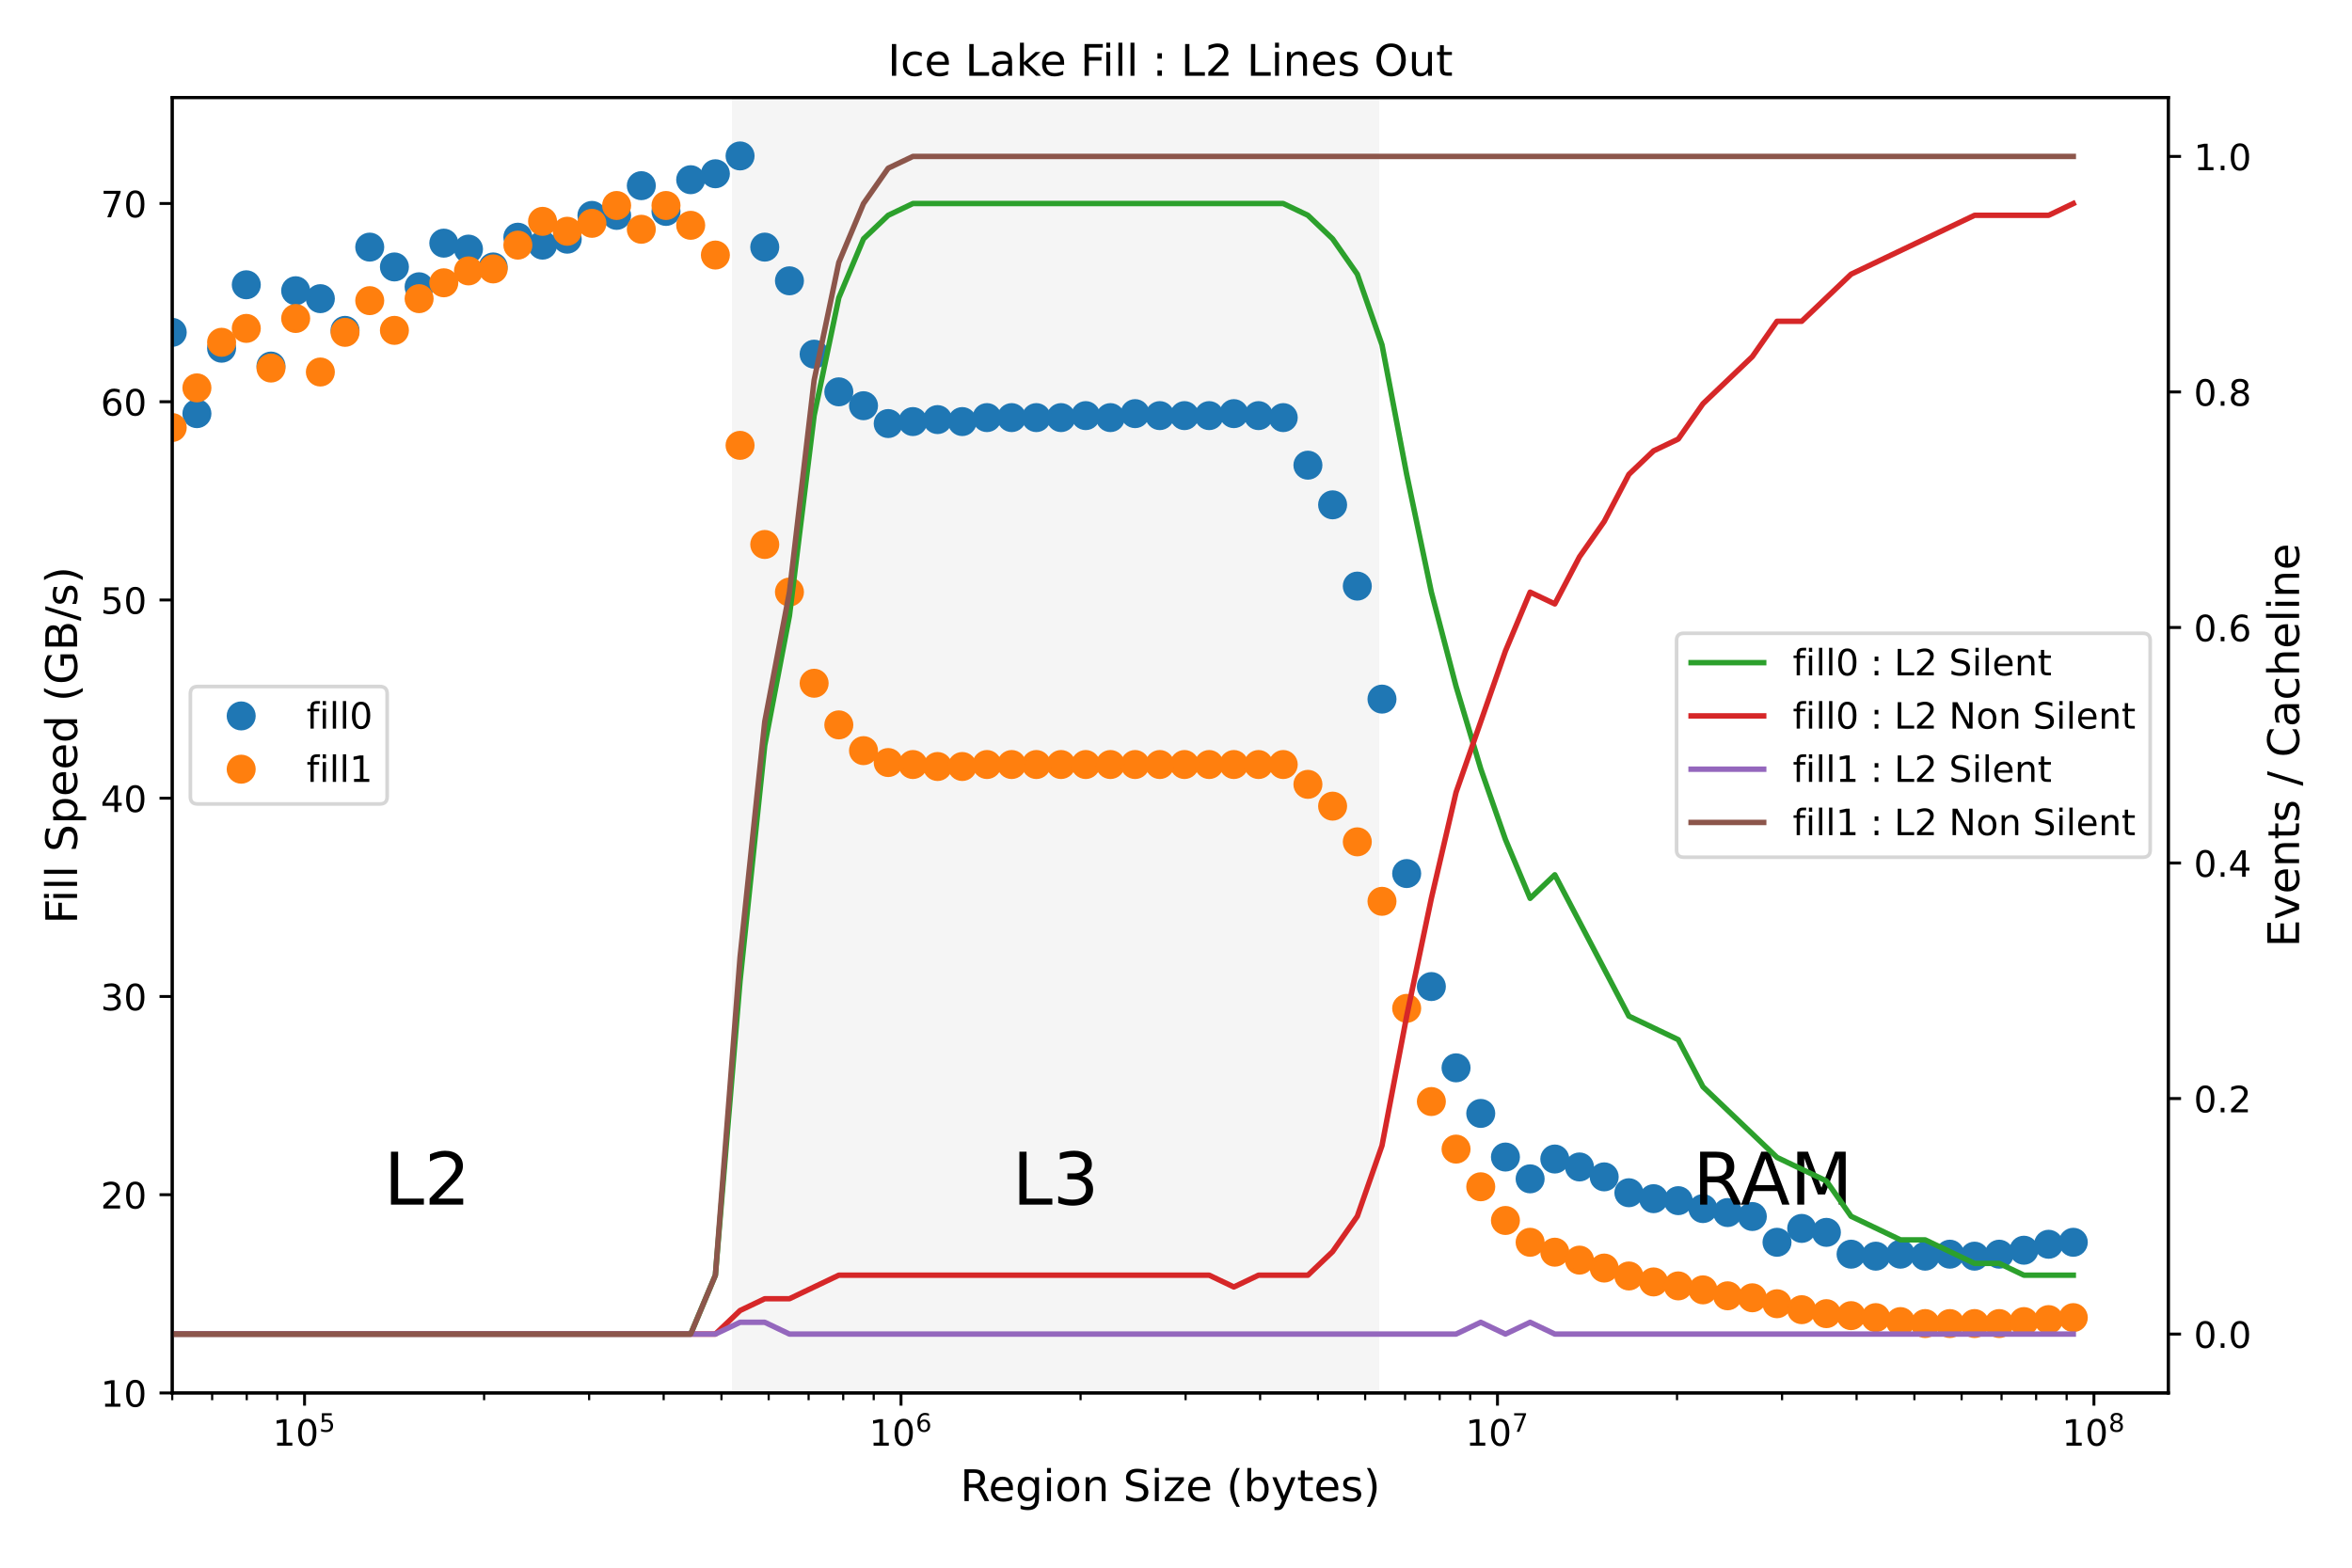 <?xml version="1.0" encoding="utf-8" standalone="no"?>
<!DOCTYPE svg PUBLIC "-//W3C//DTD SVG 1.1//EN"
  "http://www.w3.org/Graphics/SVG/1.1/DTD/svg11.dtd">
<!-- Created with matplotlib (https://matplotlib.org/) -->
<svg height="432pt" version="1.1" viewBox="0 0 648 432" width="648pt" xmlns="http://www.w3.org/2000/svg" xmlns:xlink="http://www.w3.org/1999/xlink">
 <defs>
  <style type="text/css">
*{stroke-linecap:butt;stroke-linejoin:round;}
  </style>
 </defs>
 <g id="figure_1">
  <g id="patch_1">
   <path d="M 0 432 
L 648 432 
L 648 0 
L 0 0 
z
" style="fill:#ffffff;"/>
  </g>
  <g id="axes_1">
   <g id="patch_2">
    <path d="M 47.45 383.848 
L 597.4 383.848 
L 597.4 26.88 
L 47.45 26.88 
z
" style="fill:#ffffff;"/>
   </g>
   <g id="patch_3">
    <path clip-path="url(#p393b8ef0be)" d="M 202.155 438.476 
L 379.499 438.476 
L 379.499 26.88 
L 202.155 26.88 
z
" style="fill:#f5f5f5;stroke:#f5f5f5;stroke-linejoin:miter;"/>
   </g>
   <g id="matplotlib.axis_1">
    <g id="xtick_1">
     <g id="line2d_1">
      <defs>
       <path d="M 0 0 
L 0 3.5 
" id="mfc518bbc66" style="stroke:#000000;stroke-width:0.8;"/>
      </defs>
      <g>
       <use style="stroke:#000000;stroke-width:0.8;" x="83.907" xlink:href="#mfc518bbc66" y="383.848"/>
      </g>
     </g>
     <g id="text_1">
      <!-- $\mathdefault{10^{5}}$ -->
      <defs>
       <path d="M 12.406 8.297 
L 28.516 8.297 
L 28.516 63.922 
L 10.984 60.406 
L 10.984 69.391 
L 28.422 72.906 
L 38.281 72.906 
L 38.281 8.297 
L 54.391 8.297 
L 54.391 0 
L 12.406 0 
z
" id="DejaVuSans-49"/>
       <path d="M 31.781 66.406 
Q 24.172 66.406 20.328 58.906 
Q 16.5 51.422 16.5 36.375 
Q 16.5 21.391 20.328 13.891 
Q 24.172 6.391 31.781 6.391 
Q 39.453 6.391 43.281 13.891 
Q 47.125 21.391 47.125 36.375 
Q 47.125 51.422 43.281 58.906 
Q 39.453 66.406 31.781 66.406 
z
M 31.781 74.219 
Q 44.047 74.219 50.516 64.516 
Q 56.984 54.828 56.984 36.375 
Q 56.984 17.969 50.516 8.266 
Q 44.047 -1.422 31.781 -1.422 
Q 19.531 -1.422 13.062 8.266 
Q 6.594 17.969 6.594 36.375 
Q 6.594 54.828 13.062 64.516 
Q 19.531 74.219 31.781 74.219 
z
" id="DejaVuSans-48"/>
       <path d="M 10.797 72.906 
L 49.516 72.906 
L 49.516 64.594 
L 19.828 64.594 
L 19.828 46.734 
Q 21.969 47.469 24.109 47.828 
Q 26.266 48.188 28.422 48.188 
Q 40.625 48.188 47.75 41.5 
Q 54.891 34.812 54.891 23.391 
Q 54.891 11.625 47.562 5.094 
Q 40.234 -1.422 26.906 -1.422 
Q 22.312 -1.422 17.547 -0.641 
Q 12.797 0.141 7.719 1.703 
L 7.719 11.625 
Q 12.109 9.234 16.797 8.062 
Q 21.484 6.891 26.703 6.891 
Q 35.156 6.891 40.078 11.328 
Q 45.016 15.766 45.016 23.391 
Q 45.016 31 40.078 35.438 
Q 35.156 39.891 26.703 39.891 
Q 22.75 39.891 18.812 39.016 
Q 14.891 38.141 10.797 36.281 
z
" id="DejaVuSans-53"/>
      </defs>
      <g transform="translate(75.107 398.446)scale(0.1 -0.1)">
       <use transform="translate(0 0.684)" xlink:href="#DejaVuSans-49"/>
       <use transform="translate(63.623 0.684)" xlink:href="#DejaVuSans-48"/>
       <use transform="translate(128.203 38.966)scale(0.7)" xlink:href="#DejaVuSans-53"/>
      </g>
     </g>
    </g>
    <g id="xtick_2">
     <g id="line2d_2">
      <g>
       <use style="stroke:#000000;stroke-width:0.8;" x="248.239" xlink:href="#mfc518bbc66" y="383.848"/>
      </g>
     </g>
     <g id="text_2">
      <!-- $\mathdefault{10^{6}}$ -->
      <defs>
       <path d="M 33.016 40.375 
Q 26.375 40.375 22.484 35.828 
Q 18.609 31.297 18.609 23.391 
Q 18.609 15.531 22.484 10.953 
Q 26.375 6.391 33.016 6.391 
Q 39.656 6.391 43.531 10.953 
Q 47.406 15.531 47.406 23.391 
Q 47.406 31.297 43.531 35.828 
Q 39.656 40.375 33.016 40.375 
z
M 52.594 71.297 
L 52.594 62.312 
Q 48.875 64.062 45.094 64.984 
Q 41.312 65.922 37.594 65.922 
Q 27.828 65.922 22.672 59.328 
Q 17.531 52.734 16.797 39.406 
Q 19.672 43.656 24.016 45.922 
Q 28.375 48.188 33.594 48.188 
Q 44.578 48.188 50.953 41.516 
Q 57.328 34.859 57.328 23.391 
Q 57.328 12.156 50.688 5.359 
Q 44.047 -1.422 33.016 -1.422 
Q 20.359 -1.422 13.672 8.266 
Q 6.984 17.969 6.984 36.375 
Q 6.984 53.656 15.188 63.938 
Q 23.391 74.219 37.203 74.219 
Q 40.922 74.219 44.703 73.484 
Q 48.484 72.75 52.594 71.297 
z
" id="DejaVuSans-54"/>
      </defs>
      <g transform="translate(239.439 398.446)scale(0.1 -0.1)">
       <use transform="translate(0 0.766)" xlink:href="#DejaVuSans-49"/>
       <use transform="translate(63.623 0.766)" xlink:href="#DejaVuSans-48"/>
       <use transform="translate(128.203 39.047)scale(0.7)" xlink:href="#DejaVuSans-54"/>
      </g>
     </g>
    </g>
    <g id="xtick_3">
     <g id="line2d_3">
      <g>
       <use style="stroke:#000000;stroke-width:0.8;" x="412.571" xlink:href="#mfc518bbc66" y="383.848"/>
      </g>
     </g>
     <g id="text_3">
      <!-- $\mathdefault{10^{7}}$ -->
      <defs>
       <path d="M 8.203 72.906 
L 55.078 72.906 
L 55.078 68.703 
L 28.609 0 
L 18.312 0 
L 43.219 64.594 
L 8.203 64.594 
z
" id="DejaVuSans-55"/>
      </defs>
      <g transform="translate(403.771 398.446)scale(0.1 -0.1)">
       <use transform="translate(0 0.684)" xlink:href="#DejaVuSans-49"/>
       <use transform="translate(63.623 0.684)" xlink:href="#DejaVuSans-48"/>
       <use transform="translate(128.203 38.966)scale(0.7)" xlink:href="#DejaVuSans-55"/>
      </g>
     </g>
    </g>
    <g id="xtick_4">
     <g id="line2d_4">
      <g>
       <use style="stroke:#000000;stroke-width:0.8;" x="576.902" xlink:href="#mfc518bbc66" y="383.848"/>
      </g>
     </g>
     <g id="text_4">
      <!-- $\mathdefault{10^{8}}$ -->
      <defs>
       <path d="M 31.781 34.625 
Q 24.75 34.625 20.719 30.859 
Q 16.703 27.094 16.703 20.516 
Q 16.703 13.922 20.719 10.156 
Q 24.75 6.391 31.781 6.391 
Q 38.812 6.391 42.859 10.172 
Q 46.922 13.969 46.922 20.516 
Q 46.922 27.094 42.891 30.859 
Q 38.875 34.625 31.781 34.625 
z
M 21.922 38.812 
Q 15.578 40.375 12.031 44.719 
Q 8.5 49.078 8.5 55.328 
Q 8.5 64.062 14.719 69.141 
Q 20.953 74.219 31.781 74.219 
Q 42.672 74.219 48.875 69.141 
Q 55.078 64.062 55.078 55.328 
Q 55.078 49.078 51.531 44.719 
Q 48 40.375 41.703 38.812 
Q 48.828 37.156 52.797 32.312 
Q 56.781 27.484 56.781 20.516 
Q 56.781 9.906 50.312 4.234 
Q 43.844 -1.422 31.781 -1.422 
Q 19.734 -1.422 13.25 4.234 
Q 6.781 9.906 6.781 20.516 
Q 6.781 27.484 10.781 32.312 
Q 14.797 37.156 21.922 38.812 
z
M 18.312 54.391 
Q 18.312 48.734 21.844 45.562 
Q 25.391 42.391 31.781 42.391 
Q 38.141 42.391 41.719 45.562 
Q 45.312 48.734 45.312 54.391 
Q 45.312 60.062 41.719 63.234 
Q 38.141 66.406 31.781 66.406 
Q 25.391 66.406 21.844 63.234 
Q 18.312 60.062 18.312 54.391 
z
" id="DejaVuSans-56"/>
      </defs>
      <g transform="translate(568.102 398.446)scale(0.1 -0.1)">
       <use transform="translate(0 0.766)" xlink:href="#DejaVuSans-49"/>
       <use transform="translate(63.623 0.766)" xlink:href="#DejaVuSans-48"/>
       <use transform="translate(128.203 39.047)scale(0.7)" xlink:href="#DejaVuSans-56"/>
      </g>
     </g>
    </g>
    <g id="xtick_5">
     <g id="line2d_5">
      <defs>
       <path d="M 0 0 
L 0 2 
" id="md8d6988bf2" style="stroke:#000000;stroke-width:0.6;"/>
      </defs>
      <g>
       <use style="stroke:#000000;stroke-width:0.6;" x="47.45" xlink:href="#md8d6988bf2" y="383.848"/>
      </g>
     </g>
    </g>
    <g id="xtick_6">
     <g id="line2d_6">
      <g>
       <use style="stroke:#000000;stroke-width:0.6;" x="58.451" xlink:href="#md8d6988bf2" y="383.848"/>
      </g>
     </g>
    </g>
    <g id="xtick_7">
     <g id="line2d_7">
      <g>
       <use style="stroke:#000000;stroke-width:0.6;" x="67.981" xlink:href="#md8d6988bf2" y="383.848"/>
      </g>
     </g>
    </g>
    <g id="xtick_8">
     <g id="line2d_8">
      <g>
       <use style="stroke:#000000;stroke-width:0.6;" x="76.387" xlink:href="#md8d6988bf2" y="383.848"/>
      </g>
     </g>
    </g>
    <g id="xtick_9">
     <g id="line2d_9">
      <g>
       <use style="stroke:#000000;stroke-width:0.6;" x="133.376" xlink:href="#md8d6988bf2" y="383.848"/>
      </g>
     </g>
    </g>
    <g id="xtick_10">
     <g id="line2d_10">
      <g>
       <use style="stroke:#000000;stroke-width:0.6;" x="162.313" xlink:href="#md8d6988bf2" y="383.848"/>
      </g>
     </g>
    </g>
    <g id="xtick_11">
     <g id="line2d_11">
      <g>
       <use style="stroke:#000000;stroke-width:0.6;" x="182.844" xlink:href="#md8d6988bf2" y="383.848"/>
      </g>
     </g>
    </g>
    <g id="xtick_12">
     <g id="line2d_12">
      <g>
       <use style="stroke:#000000;stroke-width:0.6;" x="198.77" xlink:href="#md8d6988bf2" y="383.848"/>
      </g>
     </g>
    </g>
    <g id="xtick_13">
     <g id="line2d_13">
      <g>
       <use style="stroke:#000000;stroke-width:0.6;" x="211.782" xlink:href="#md8d6988bf2" y="383.848"/>
      </g>
     </g>
    </g>
    <g id="xtick_14">
     <g id="line2d_14">
      <g>
       <use style="stroke:#000000;stroke-width:0.6;" x="222.783" xlink:href="#md8d6988bf2" y="383.848"/>
      </g>
     </g>
    </g>
    <g id="xtick_15">
     <g id="line2d_15">
      <g>
       <use style="stroke:#000000;stroke-width:0.6;" x="232.313" xlink:href="#md8d6988bf2" y="383.848"/>
      </g>
     </g>
    </g>
    <g id="xtick_16">
     <g id="line2d_16">
      <g>
       <use style="stroke:#000000;stroke-width:0.6;" x="240.719" xlink:href="#md8d6988bf2" y="383.848"/>
      </g>
     </g>
    </g>
    <g id="xtick_17">
     <g id="line2d_17">
      <g>
       <use style="stroke:#000000;stroke-width:0.6;" x="297.708" xlink:href="#md8d6988bf2" y="383.848"/>
      </g>
     </g>
    </g>
    <g id="xtick_18">
     <g id="line2d_18">
      <g>
       <use style="stroke:#000000;stroke-width:0.6;" x="326.645" xlink:href="#md8d6988bf2" y="383.848"/>
      </g>
     </g>
    </g>
    <g id="xtick_19">
     <g id="line2d_19">
      <g>
       <use style="stroke:#000000;stroke-width:0.6;" x="347.176" xlink:href="#md8d6988bf2" y="383.848"/>
      </g>
     </g>
    </g>
    <g id="xtick_20">
     <g id="line2d_20">
      <g>
       <use style="stroke:#000000;stroke-width:0.6;" x="363.102" xlink:href="#md8d6988bf2" y="383.848"/>
      </g>
     </g>
    </g>
    <g id="xtick_21">
     <g id="line2d_21">
      <g>
       <use style="stroke:#000000;stroke-width:0.6;" x="376.114" xlink:href="#md8d6988bf2" y="383.848"/>
      </g>
     </g>
    </g>
    <g id="xtick_22">
     <g id="line2d_22">
      <g>
       <use style="stroke:#000000;stroke-width:0.6;" x="387.115" xlink:href="#md8d6988bf2" y="383.848"/>
      </g>
     </g>
    </g>
    <g id="xtick_23">
     <g id="line2d_23">
      <g>
       <use style="stroke:#000000;stroke-width:0.6;" x="396.645" xlink:href="#md8d6988bf2" y="383.848"/>
      </g>
     </g>
    </g>
    <g id="xtick_24">
     <g id="line2d_24">
      <g>
       <use style="stroke:#000000;stroke-width:0.6;" x="405.051" xlink:href="#md8d6988bf2" y="383.848"/>
      </g>
     </g>
    </g>
    <g id="xtick_25">
     <g id="line2d_25">
      <g>
       <use style="stroke:#000000;stroke-width:0.6;" x="462.039" xlink:href="#md8d6988bf2" y="383.848"/>
      </g>
     </g>
    </g>
    <g id="xtick_26">
     <g id="line2d_26">
      <g>
       <use style="stroke:#000000;stroke-width:0.6;" x="490.977" xlink:href="#md8d6988bf2" y="383.848"/>
      </g>
     </g>
    </g>
    <g id="xtick_27">
     <g id="line2d_27">
      <g>
       <use style="stroke:#000000;stroke-width:0.6;" x="511.508" xlink:href="#md8d6988bf2" y="383.848"/>
      </g>
     </g>
    </g>
    <g id="xtick_28">
     <g id="line2d_28">
      <g>
       <use style="stroke:#000000;stroke-width:0.6;" x="527.434" xlink:href="#md8d6988bf2" y="383.848"/>
      </g>
     </g>
    </g>
    <g id="xtick_29">
     <g id="line2d_29">
      <g>
       <use style="stroke:#000000;stroke-width:0.6;" x="540.446" xlink:href="#md8d6988bf2" y="383.848"/>
      </g>
     </g>
    </g>
    <g id="xtick_30">
     <g id="line2d_30">
      <g>
       <use style="stroke:#000000;stroke-width:0.6;" x="551.447" xlink:href="#md8d6988bf2" y="383.848"/>
      </g>
     </g>
    </g>
    <g id="xtick_31">
     <g id="line2d_31">
      <g>
       <use style="stroke:#000000;stroke-width:0.6;" x="560.977" xlink:href="#md8d6988bf2" y="383.848"/>
      </g>
     </g>
    </g>
    <g id="xtick_32">
     <g id="line2d_32">
      <g>
       <use style="stroke:#000000;stroke-width:0.6;" x="569.383" xlink:href="#md8d6988bf2" y="383.848"/>
      </g>
     </g>
    </g>
    <g id="text_5">
     <!-- Region Size (bytes) -->
     <defs>
      <path d="M 44.391 34.188 
Q 47.562 33.109 50.562 29.594 
Q 53.562 26.078 56.594 19.922 
L 66.609 0 
L 56 0 
L 46.688 18.703 
Q 43.062 26.031 39.672 28.422 
Q 36.281 30.812 30.422 30.812 
L 19.672 30.812 
L 19.672 0 
L 9.812 0 
L 9.812 72.906 
L 32.078 72.906 
Q 44.578 72.906 50.734 67.672 
Q 56.891 62.453 56.891 51.906 
Q 56.891 45.016 53.688 40.469 
Q 50.484 35.938 44.391 34.188 
z
M 19.672 64.797 
L 19.672 38.922 
L 32.078 38.922 
Q 39.203 38.922 42.844 42.219 
Q 46.484 45.516 46.484 51.906 
Q 46.484 58.297 42.844 61.547 
Q 39.203 64.797 32.078 64.797 
z
" id="DejaVuSans-82"/>
      <path d="M 56.203 29.594 
L 56.203 25.203 
L 14.891 25.203 
Q 15.484 15.922 20.484 11.062 
Q 25.484 6.203 34.422 6.203 
Q 39.594 6.203 44.453 7.469 
Q 49.312 8.734 54.109 11.281 
L 54.109 2.781 
Q 49.266 0.734 44.188 -0.344 
Q 39.109 -1.422 33.891 -1.422 
Q 20.797 -1.422 13.156 6.188 
Q 5.516 13.812 5.516 26.812 
Q 5.516 40.234 12.766 48.109 
Q 20.016 56 32.328 56 
Q 43.359 56 49.781 48.891 
Q 56.203 41.797 56.203 29.594 
z
M 47.219 32.234 
Q 47.125 39.594 43.094 43.984 
Q 39.062 48.391 32.422 48.391 
Q 24.906 48.391 20.391 44.141 
Q 15.875 39.891 15.188 32.172 
z
" id="DejaVuSans-101"/>
      <path d="M 45.406 27.984 
Q 45.406 37.75 41.375 43.109 
Q 37.359 48.484 30.078 48.484 
Q 22.859 48.484 18.828 43.109 
Q 14.797 37.75 14.797 27.984 
Q 14.797 18.266 18.828 12.891 
Q 22.859 7.516 30.078 7.516 
Q 37.359 7.516 41.375 12.891 
Q 45.406 18.266 45.406 27.984 
z
M 54.391 6.781 
Q 54.391 -7.172 48.188 -13.984 
Q 42 -20.797 29.203 -20.797 
Q 24.469 -20.797 20.266 -20.094 
Q 16.062 -19.391 12.109 -17.922 
L 12.109 -9.188 
Q 16.062 -11.328 19.922 -12.344 
Q 23.781 -13.375 27.781 -13.375 
Q 36.625 -13.375 41.016 -8.766 
Q 45.406 -4.156 45.406 5.172 
L 45.406 9.625 
Q 42.625 4.781 38.281 2.391 
Q 33.938 0 27.875 0 
Q 17.828 0 11.672 7.656 
Q 5.516 15.328 5.516 27.984 
Q 5.516 40.672 11.672 48.328 
Q 17.828 56 27.875 56 
Q 33.938 56 38.281 53.609 
Q 42.625 51.219 45.406 46.391 
L 45.406 54.688 
L 54.391 54.688 
z
" id="DejaVuSans-103"/>
      <path d="M 9.422 54.688 
L 18.406 54.688 
L 18.406 0 
L 9.422 0 
z
M 9.422 75.984 
L 18.406 75.984 
L 18.406 64.594 
L 9.422 64.594 
z
" id="DejaVuSans-105"/>
      <path d="M 30.609 48.391 
Q 23.391 48.391 19.188 42.75 
Q 14.984 37.109 14.984 27.297 
Q 14.984 17.484 19.156 11.844 
Q 23.344 6.203 30.609 6.203 
Q 37.797 6.203 41.984 11.859 
Q 46.188 17.531 46.188 27.297 
Q 46.188 37.016 41.984 42.703 
Q 37.797 48.391 30.609 48.391 
z
M 30.609 56 
Q 42.328 56 49.016 48.375 
Q 55.719 40.766 55.719 27.297 
Q 55.719 13.875 49.016 6.219 
Q 42.328 -1.422 30.609 -1.422 
Q 18.844 -1.422 12.172 6.219 
Q 5.516 13.875 5.516 27.297 
Q 5.516 40.766 12.172 48.375 
Q 18.844 56 30.609 56 
z
" id="DejaVuSans-111"/>
      <path d="M 54.891 33.016 
L 54.891 0 
L 45.906 0 
L 45.906 32.719 
Q 45.906 40.484 42.875 44.328 
Q 39.844 48.188 33.797 48.188 
Q 26.516 48.188 22.312 43.547 
Q 18.109 38.922 18.109 30.906 
L 18.109 0 
L 9.078 0 
L 9.078 54.688 
L 18.109 54.688 
L 18.109 46.188 
Q 21.344 51.125 25.703 53.562 
Q 30.078 56 35.797 56 
Q 45.219 56 50.047 50.172 
Q 54.891 44.344 54.891 33.016 
z
" id="DejaVuSans-110"/>
      <path id="DejaVuSans-32"/>
      <path d="M 53.516 70.516 
L 53.516 60.891 
Q 47.906 63.578 42.922 64.891 
Q 37.938 66.219 33.297 66.219 
Q 25.25 66.219 20.875 63.094 
Q 16.5 59.969 16.5 54.203 
Q 16.5 49.359 19.406 46.891 
Q 22.312 44.438 30.422 42.922 
L 36.375 41.703 
Q 47.406 39.594 52.656 34.297 
Q 57.906 29 57.906 20.125 
Q 57.906 9.516 50.797 4.047 
Q 43.703 -1.422 29.984 -1.422 
Q 24.812 -1.422 18.969 -0.25 
Q 13.141 0.922 6.891 3.219 
L 6.891 13.375 
Q 12.891 10.016 18.656 8.297 
Q 24.422 6.594 29.984 6.594 
Q 38.422 6.594 43.016 9.906 
Q 47.609 13.234 47.609 19.391 
Q 47.609 24.75 44.312 27.781 
Q 41.016 30.812 33.5 32.328 
L 27.484 33.5 
Q 16.453 35.688 11.516 40.375 
Q 6.594 45.062 6.594 53.422 
Q 6.594 63.094 13.406 68.656 
Q 20.219 74.219 32.172 74.219 
Q 37.312 74.219 42.625 73.281 
Q 47.953 72.359 53.516 70.516 
z
" id="DejaVuSans-83"/>
      <path d="M 5.516 54.688 
L 48.188 54.688 
L 48.188 46.484 
L 14.406 7.172 
L 48.188 7.172 
L 48.188 0 
L 4.297 0 
L 4.297 8.203 
L 38.094 47.516 
L 5.516 47.516 
z
" id="DejaVuSans-122"/>
      <path d="M 31 75.875 
Q 24.469 64.656 21.281 53.656 
Q 18.109 42.672 18.109 31.391 
Q 18.109 20.125 21.312 9.062 
Q 24.516 -2 31 -13.188 
L 23.188 -13.188 
Q 15.875 -1.703 12.234 9.375 
Q 8.594 20.453 8.594 31.391 
Q 8.594 42.281 12.203 53.312 
Q 15.828 64.359 23.188 75.875 
z
" id="DejaVuSans-40"/>
      <path d="M 48.688 27.297 
Q 48.688 37.203 44.609 42.844 
Q 40.531 48.484 33.406 48.484 
Q 26.266 48.484 22.188 42.844 
Q 18.109 37.203 18.109 27.297 
Q 18.109 17.391 22.188 11.75 
Q 26.266 6.109 33.406 6.109 
Q 40.531 6.109 44.609 11.75 
Q 48.688 17.391 48.688 27.297 
z
M 18.109 46.391 
Q 20.953 51.266 25.266 53.625 
Q 29.594 56 35.594 56 
Q 45.562 56 51.781 48.094 
Q 58.016 40.188 58.016 27.297 
Q 58.016 14.406 51.781 6.484 
Q 45.562 -1.422 35.594 -1.422 
Q 29.594 -1.422 25.266 0.953 
Q 20.953 3.328 18.109 8.203 
L 18.109 0 
L 9.078 0 
L 9.078 75.984 
L 18.109 75.984 
z
" id="DejaVuSans-98"/>
      <path d="M 32.172 -5.078 
Q 28.375 -14.844 24.75 -17.812 
Q 21.141 -20.797 15.094 -20.797 
L 7.906 -20.797 
L 7.906 -13.281 
L 13.188 -13.281 
Q 16.891 -13.281 18.938 -11.516 
Q 21 -9.766 23.484 -3.219 
L 25.094 0.875 
L 2.984 54.688 
L 12.5 54.688 
L 29.594 11.922 
L 46.688 54.688 
L 56.203 54.688 
z
" id="DejaVuSans-121"/>
      <path d="M 18.312 70.219 
L 18.312 54.688 
L 36.812 54.688 
L 36.812 47.703 
L 18.312 47.703 
L 18.312 18.016 
Q 18.312 11.328 20.141 9.422 
Q 21.969 7.516 27.594 7.516 
L 36.812 7.516 
L 36.812 0 
L 27.594 0 
Q 17.188 0 13.234 3.875 
Q 9.281 7.766 9.281 18.016 
L 9.281 47.703 
L 2.688 47.703 
L 2.688 54.688 
L 9.281 54.688 
L 9.281 70.219 
z
" id="DejaVuSans-116"/>
      <path d="M 44.281 53.078 
L 44.281 44.578 
Q 40.484 46.531 36.375 47.5 
Q 32.281 48.484 27.875 48.484 
Q 21.188 48.484 17.844 46.438 
Q 14.5 44.391 14.5 40.281 
Q 14.5 37.156 16.891 35.375 
Q 19.281 33.594 26.516 31.984 
L 29.594 31.297 
Q 39.156 29.25 43.188 25.516 
Q 47.219 21.781 47.219 15.094 
Q 47.219 7.469 41.188 3.016 
Q 35.156 -1.422 24.609 -1.422 
Q 20.219 -1.422 15.453 -0.562 
Q 10.688 0.297 5.422 2 
L 5.422 11.281 
Q 10.406 8.688 15.234 7.391 
Q 20.062 6.109 24.812 6.109 
Q 31.156 6.109 34.562 8.281 
Q 37.984 10.453 37.984 14.406 
Q 37.984 18.062 35.516 20.016 
Q 33.062 21.969 24.703 23.781 
L 21.578 24.516 
Q 13.234 26.266 9.516 29.906 
Q 5.812 33.547 5.812 39.891 
Q 5.812 47.609 11.281 51.797 
Q 16.75 56 26.812 56 
Q 31.781 56 36.172 55.266 
Q 40.578 54.547 44.281 53.078 
z
" id="DejaVuSans-115"/>
      <path d="M 8.016 75.875 
L 15.828 75.875 
Q 23.141 64.359 26.781 53.312 
Q 30.422 42.281 30.422 31.391 
Q 30.422 20.453 26.781 9.375 
Q 23.141 -1.703 15.828 -13.188 
L 8.016 -13.188 
Q 14.5 -2 17.703 9.062 
Q 20.906 20.125 20.906 31.391 
Q 20.906 42.672 17.703 53.656 
Q 14.5 64.656 8.016 75.875 
z
" id="DejaVuSans-41"/>
     </defs>
     <g transform="translate(264.542 413.644)scale(0.12 -0.12)">
      <use xlink:href="#DejaVuSans-82"/>
      <use x="64.982" xlink:href="#DejaVuSans-101"/>
      <use x="126.506" xlink:href="#DejaVuSans-103"/>
      <use x="189.982" xlink:href="#DejaVuSans-105"/>
      <use x="217.766" xlink:href="#DejaVuSans-111"/>
      <use x="278.947" xlink:href="#DejaVuSans-110"/>
      <use x="342.326" xlink:href="#DejaVuSans-32"/>
      <use x="374.113" xlink:href="#DejaVuSans-83"/>
      <use x="437.59" xlink:href="#DejaVuSans-105"/>
      <use x="465.373" xlink:href="#DejaVuSans-122"/>
      <use x="517.863" xlink:href="#DejaVuSans-101"/>
      <use x="579.387" xlink:href="#DejaVuSans-32"/>
      <use x="611.174" xlink:href="#DejaVuSans-40"/>
      <use x="650.188" xlink:href="#DejaVuSans-98"/>
      <use x="713.664" xlink:href="#DejaVuSans-121"/>
      <use x="772.844" xlink:href="#DejaVuSans-116"/>
      <use x="812.053" xlink:href="#DejaVuSans-101"/>
      <use x="873.576" xlink:href="#DejaVuSans-115"/>
      <use x="925.676" xlink:href="#DejaVuSans-41"/>
     </g>
    </g>
   </g>
   <g id="matplotlib.axis_2">
    <g id="ytick_1">
     <g id="line2d_33">
      <defs>
       <path d="M 0 0 
L -3.5 0 
" id="m3a24eacd0e" style="stroke:#000000;stroke-width:0.8;"/>
      </defs>
      <g>
       <use style="stroke:#000000;stroke-width:0.8;" x="47.45" xlink:href="#m3a24eacd0e" y="383.848"/>
      </g>
     </g>
     <g id="text_6">
      <!-- 10 -->
      <g transform="translate(27.725 387.647)scale(0.1 -0.1)">
       <use xlink:href="#DejaVuSans-49"/>
       <use x="63.623" xlink:href="#DejaVuSans-48"/>
      </g>
     </g>
    </g>
    <g id="ytick_2">
     <g id="line2d_34">
      <g>
       <use style="stroke:#000000;stroke-width:0.8;" x="47.45" xlink:href="#m3a24eacd0e" y="329.22"/>
      </g>
     </g>
     <g id="text_7">
      <!-- 20 -->
      <defs>
       <path d="M 19.188 8.297 
L 53.609 8.297 
L 53.609 0 
L 7.328 0 
L 7.328 8.297 
Q 12.938 14.109 22.625 23.891 
Q 32.328 33.688 34.812 36.531 
Q 39.547 41.844 41.422 45.531 
Q 43.312 49.219 43.312 52.781 
Q 43.312 58.594 39.234 62.25 
Q 35.156 65.922 28.609 65.922 
Q 23.969 65.922 18.812 64.312 
Q 13.672 62.703 7.812 59.422 
L 7.812 69.391 
Q 13.766 71.781 18.938 73 
Q 24.125 74.219 28.422 74.219 
Q 39.75 74.219 46.484 68.547 
Q 53.219 62.891 53.219 53.422 
Q 53.219 48.922 51.531 44.891 
Q 49.859 40.875 45.406 35.406 
Q 44.188 33.984 37.641 27.219 
Q 31.109 20.453 19.188 8.297 
z
" id="DejaVuSans-50"/>
      </defs>
      <g transform="translate(27.725 333.019)scale(0.1 -0.1)">
       <use xlink:href="#DejaVuSans-50"/>
       <use x="63.623" xlink:href="#DejaVuSans-48"/>
      </g>
     </g>
    </g>
    <g id="ytick_3">
     <g id="line2d_35">
      <g>
       <use style="stroke:#000000;stroke-width:0.8;" x="47.45" xlink:href="#m3a24eacd0e" y="274.592"/>
      </g>
     </g>
     <g id="text_8">
      <!-- 30 -->
      <defs>
       <path d="M 40.578 39.312 
Q 47.656 37.797 51.625 33 
Q 55.609 28.219 55.609 21.188 
Q 55.609 10.406 48.188 4.484 
Q 40.766 -1.422 27.094 -1.422 
Q 22.516 -1.422 17.656 -0.516 
Q 12.797 0.391 7.625 2.203 
L 7.625 11.719 
Q 11.719 9.328 16.594 8.109 
Q 21.484 6.891 26.812 6.891 
Q 36.078 6.891 40.938 10.547 
Q 45.797 14.203 45.797 21.188 
Q 45.797 27.641 41.281 31.266 
Q 36.766 34.906 28.719 34.906 
L 20.219 34.906 
L 20.219 43.016 
L 29.109 43.016 
Q 36.375 43.016 40.234 45.922 
Q 44.094 48.828 44.094 54.297 
Q 44.094 59.906 40.109 62.906 
Q 36.141 65.922 28.719 65.922 
Q 24.656 65.922 20.016 65.031 
Q 15.375 64.156 9.812 62.312 
L 9.812 71.094 
Q 15.438 72.656 20.344 73.438 
Q 25.25 74.219 29.594 74.219 
Q 40.828 74.219 47.359 69.109 
Q 53.906 64.016 53.906 55.328 
Q 53.906 49.266 50.438 45.094 
Q 46.969 40.922 40.578 39.312 
z
" id="DejaVuSans-51"/>
      </defs>
      <g transform="translate(27.725 278.391)scale(0.1 -0.1)">
       <use xlink:href="#DejaVuSans-51"/>
       <use x="63.623" xlink:href="#DejaVuSans-48"/>
      </g>
     </g>
    </g>
    <g id="ytick_4">
     <g id="line2d_36">
      <g>
       <use style="stroke:#000000;stroke-width:0.8;" x="47.45" xlink:href="#m3a24eacd0e" y="219.963"/>
      </g>
     </g>
     <g id="text_9">
      <!-- 40 -->
      <defs>
       <path d="M 37.797 64.312 
L 12.891 25.391 
L 37.797 25.391 
z
M 35.203 72.906 
L 47.609 72.906 
L 47.609 25.391 
L 58.016 25.391 
L 58.016 17.188 
L 47.609 17.188 
L 47.609 0 
L 37.797 0 
L 37.797 17.188 
L 4.891 17.188 
L 4.891 26.703 
z
" id="DejaVuSans-52"/>
      </defs>
      <g transform="translate(27.725 223.763)scale(0.1 -0.1)">
       <use xlink:href="#DejaVuSans-52"/>
       <use x="63.623" xlink:href="#DejaVuSans-48"/>
      </g>
     </g>
    </g>
    <g id="ytick_5">
     <g id="line2d_37">
      <g>
       <use style="stroke:#000000;stroke-width:0.8;" x="47.45" xlink:href="#m3a24eacd0e" y="165.335"/>
      </g>
     </g>
     <g id="text_10">
      <!-- 50 -->
      <g transform="translate(27.725 169.134)scale(0.1 -0.1)">
       <use xlink:href="#DejaVuSans-53"/>
       <use x="63.623" xlink:href="#DejaVuSans-48"/>
      </g>
     </g>
    </g>
    <g id="ytick_6">
     <g id="line2d_38">
      <g>
       <use style="stroke:#000000;stroke-width:0.8;" x="47.45" xlink:href="#m3a24eacd0e" y="110.707"/>
      </g>
     </g>
     <g id="text_11">
      <!-- 60 -->
      <g transform="translate(27.725 114.506)scale(0.1 -0.1)">
       <use xlink:href="#DejaVuSans-54"/>
       <use x="63.623" xlink:href="#DejaVuSans-48"/>
      </g>
     </g>
    </g>
    <g id="ytick_7">
     <g id="line2d_39">
      <g>
       <use style="stroke:#000000;stroke-width:0.8;" x="47.45" xlink:href="#m3a24eacd0e" y="56.079"/>
      </g>
     </g>
     <g id="text_12">
      <!-- 70 -->
      <g transform="translate(27.725 59.878)scale(0.1 -0.1)">
       <use xlink:href="#DejaVuSans-55"/>
       <use x="63.623" xlink:href="#DejaVuSans-48"/>
      </g>
     </g>
    </g>
    <g id="text_13">
     <!-- Fill Speed (GB/s) -->
     <defs>
      <path d="M 9.812 72.906 
L 51.703 72.906 
L 51.703 64.594 
L 19.672 64.594 
L 19.672 43.109 
L 48.578 43.109 
L 48.578 34.812 
L 19.672 34.812 
L 19.672 0 
L 9.812 0 
z
" id="DejaVuSans-70"/>
      <path d="M 9.422 75.984 
L 18.406 75.984 
L 18.406 0 
L 9.422 0 
z
" id="DejaVuSans-108"/>
      <path d="M 18.109 8.203 
L 18.109 -20.797 
L 9.078 -20.797 
L 9.078 54.688 
L 18.109 54.688 
L 18.109 46.391 
Q 20.953 51.266 25.266 53.625 
Q 29.594 56 35.594 56 
Q 45.562 56 51.781 48.094 
Q 58.016 40.188 58.016 27.297 
Q 58.016 14.406 51.781 6.484 
Q 45.562 -1.422 35.594 -1.422 
Q 29.594 -1.422 25.266 0.953 
Q 20.953 3.328 18.109 8.203 
z
M 48.688 27.297 
Q 48.688 37.203 44.609 42.844 
Q 40.531 48.484 33.406 48.484 
Q 26.266 48.484 22.188 42.844 
Q 18.109 37.203 18.109 27.297 
Q 18.109 17.391 22.188 11.75 
Q 26.266 6.109 33.406 6.109 
Q 40.531 6.109 44.609 11.75 
Q 48.688 17.391 48.688 27.297 
z
" id="DejaVuSans-112"/>
      <path d="M 45.406 46.391 
L 45.406 75.984 
L 54.391 75.984 
L 54.391 0 
L 45.406 0 
L 45.406 8.203 
Q 42.578 3.328 38.25 0.953 
Q 33.938 -1.422 27.875 -1.422 
Q 17.969 -1.422 11.734 6.484 
Q 5.516 14.406 5.516 27.297 
Q 5.516 40.188 11.734 48.094 
Q 17.969 56 27.875 56 
Q 33.938 56 38.25 53.625 
Q 42.578 51.266 45.406 46.391 
z
M 14.797 27.297 
Q 14.797 17.391 18.875 11.75 
Q 22.953 6.109 30.078 6.109 
Q 37.203 6.109 41.297 11.75 
Q 45.406 17.391 45.406 27.297 
Q 45.406 37.203 41.297 42.844 
Q 37.203 48.484 30.078 48.484 
Q 22.953 48.484 18.875 42.844 
Q 14.797 37.203 14.797 27.297 
z
" id="DejaVuSans-100"/>
      <path d="M 59.516 10.406 
L 59.516 29.984 
L 43.406 29.984 
L 43.406 38.094 
L 69.281 38.094 
L 69.281 6.781 
Q 63.578 2.734 56.688 0.656 
Q 49.812 -1.422 42 -1.422 
Q 24.906 -1.422 15.25 8.562 
Q 5.609 18.562 5.609 36.375 
Q 5.609 54.25 15.25 64.234 
Q 24.906 74.219 42 74.219 
Q 49.125 74.219 55.547 72.453 
Q 61.969 70.703 67.391 67.281 
L 67.391 56.781 
Q 61.922 61.422 55.766 63.766 
Q 49.609 66.109 42.828 66.109 
Q 29.438 66.109 22.719 58.641 
Q 16.016 51.172 16.016 36.375 
Q 16.016 21.625 22.719 14.156 
Q 29.438 6.688 42.828 6.688 
Q 48.047 6.688 52.141 7.594 
Q 56.25 8.5 59.516 10.406 
z
" id="DejaVuSans-71"/>
      <path d="M 19.672 34.812 
L 19.672 8.109 
L 35.5 8.109 
Q 43.453 8.109 47.281 11.406 
Q 51.125 14.703 51.125 21.484 
Q 51.125 28.328 47.281 31.562 
Q 43.453 34.812 35.5 34.812 
z
M 19.672 64.797 
L 19.672 42.828 
L 34.281 42.828 
Q 41.5 42.828 45.031 45.531 
Q 48.578 48.25 48.578 53.812 
Q 48.578 59.328 45.031 62.062 
Q 41.5 64.797 34.281 64.797 
z
M 9.812 72.906 
L 35.016 72.906 
Q 46.297 72.906 52.391 68.219 
Q 58.5 63.531 58.5 54.891 
Q 58.5 48.188 55.375 44.234 
Q 52.25 40.281 46.188 39.312 
Q 53.469 37.75 57.5 32.781 
Q 61.531 27.828 61.531 20.406 
Q 61.531 10.641 54.891 5.312 
Q 48.25 0 35.984 0 
L 9.812 0 
z
" id="DejaVuSans-66"/>
      <path d="M 25.391 72.906 
L 33.688 72.906 
L 8.297 -9.281 
L 0 -9.281 
z
" id="DejaVuSans-47"/>
     </defs>
     <g transform="translate(21.229 254.6)rotate(-90)scale(0.12 -0.12)">
      <use xlink:href="#DejaVuSans-70"/>
      <use x="50.27" xlink:href="#DejaVuSans-105"/>
      <use x="78.053" xlink:href="#DejaVuSans-108"/>
      <use x="105.836" xlink:href="#DejaVuSans-108"/>
      <use x="133.619" xlink:href="#DejaVuSans-32"/>
      <use x="165.406" xlink:href="#DejaVuSans-83"/>
      <use x="228.883" xlink:href="#DejaVuSans-112"/>
      <use x="292.359" xlink:href="#DejaVuSans-101"/>
      <use x="353.883" xlink:href="#DejaVuSans-101"/>
      <use x="415.406" xlink:href="#DejaVuSans-100"/>
      <use x="478.883" xlink:href="#DejaVuSans-32"/>
      <use x="510.67" xlink:href="#DejaVuSans-40"/>
      <use x="549.684" xlink:href="#DejaVuSans-71"/>
      <use x="627.174" xlink:href="#DejaVuSans-66"/>
      <use x="695.777" xlink:href="#DejaVuSans-47"/>
      <use x="729.469" xlink:href="#DejaVuSans-115"/>
      <use x="781.568" xlink:href="#DejaVuSans-41"/>
     </g>
    </g>
   </g>
   <g id="line2d_40">
    <defs>
     <path d="M 0 3.5 
C 0.928 3.5 1.819 3.131 2.475 2.475 
C 3.131 1.819 3.5 0.928 3.5 0 
C 3.5 -0.928 3.131 -1.819 2.475 -2.475 
C 1.819 -3.131 0.928 -3.5 0 -3.5 
C -0.928 -3.5 -1.819 -3.131 -2.475 -2.475 
C -3.131 -1.819 -3.5 -0.928 -3.5 0 
C -3.5 0.928 -3.131 1.819 -2.475 2.475 
C -1.819 3.131 -0.928 3.5 0 3.5 
z
" id="mb3218c438a" style="stroke:#1f77b4;"/>
    </defs>
    <g clip-path="url(#p393b8ef0be)">
     <use style="fill:#1f77b4;stroke:#1f77b4;" x="47.45" xlink:href="#mb3218c438a" y="91.587"/>
     <use style="fill:#1f77b4;stroke:#1f77b4;" x="54.252" xlink:href="#mb3218c438a" y="113.985"/>
     <use style="fill:#1f77b4;stroke:#1f77b4;" x="61.054" xlink:href="#mb3218c438a" y="95.957"/>
     <use style="fill:#1f77b4;stroke:#1f77b4;" x="67.856" xlink:href="#mb3218c438a" y="78.476"/>
     <use style="fill:#1f77b4;stroke:#1f77b4;" x="74.657" xlink:href="#mb3218c438a" y="100.874"/>
     <use style="fill:#1f77b4;stroke:#1f77b4;" x="81.459" xlink:href="#mb3218c438a" y="80.115"/>
     <use style="fill:#1f77b4;stroke:#1f77b4;" x="88.262" xlink:href="#mb3218c438a" y="82.3"/>
     <use style="fill:#1f77b4;stroke:#1f77b4;" x="95.063" xlink:href="#mb3218c438a" y="91.041"/>
     <use style="fill:#1f77b4;stroke:#1f77b4;" x="101.865" xlink:href="#mb3218c438a" y="68.097"/>
     <use style="fill:#1f77b4;stroke:#1f77b4;" x="108.667" xlink:href="#mb3218c438a" y="73.56"/>
     <use style="fill:#1f77b4;stroke:#1f77b4;" x="115.469" xlink:href="#mb3218c438a" y="79.023"/>
     <use style="fill:#1f77b4;stroke:#1f77b4;" x="122.272" xlink:href="#mb3218c438a" y="67.004"/>
     <use style="fill:#1f77b4;stroke:#1f77b4;" x="129.073" xlink:href="#mb3218c438a" y="68.643"/>
     <use style="fill:#1f77b4;stroke:#1f77b4;" x="135.876" xlink:href="#mb3218c438a" y="73.56"/>
     <use style="fill:#1f77b4;stroke:#1f77b4;" x="142.678" xlink:href="#mb3218c438a" y="65.366"/>
     <use style="fill:#1f77b4;stroke:#1f77b4;" x="149.48" xlink:href="#mb3218c438a" y="67.551"/>
     <use style="fill:#1f77b4;stroke:#1f77b4;" x="156.282" xlink:href="#mb3218c438a" y="65.912"/>
     <use style="fill:#1f77b4;stroke:#1f77b4;" x="163.084" xlink:href="#mb3218c438a" y="59.356"/>
     <use style="fill:#1f77b4;stroke:#1f77b4;" x="169.886" xlink:href="#mb3218c438a" y="59.356"/>
     <use style="fill:#1f77b4;stroke:#1f77b4;" x="176.689" xlink:href="#mb3218c438a" y="51.162"/>
     <use style="fill:#1f77b4;stroke:#1f77b4;" x="183.49" xlink:href="#mb3218c438a" y="58.264"/>
     <use style="fill:#1f77b4;stroke:#1f77b4;" x="190.292" xlink:href="#mb3218c438a" y="49.523"/>
     <use style="fill:#1f77b4;stroke:#1f77b4;" x="197.095" xlink:href="#mb3218c438a" y="47.885"/>
     <use style="fill:#1f77b4;stroke:#1f77b4;" x="203.897" xlink:href="#mb3218c438a" y="42.968"/>
     <use style="fill:#1f77b4;stroke:#1f77b4;" x="210.699" xlink:href="#mb3218c438a" y="68.097"/>
     <use style="fill:#1f77b4;stroke:#1f77b4;" x="217.501" xlink:href="#mb3218c438a" y="77.384"/>
     <use style="fill:#1f77b4;stroke:#1f77b4;" x="224.303" xlink:href="#mb3218c438a" y="97.596"/>
     <use style="fill:#1f77b4;stroke:#1f77b4;" x="231.105" xlink:href="#mb3218c438a" y="107.976"/>
     <use style="fill:#1f77b4;stroke:#1f77b4;" x="237.907" xlink:href="#mb3218c438a" y="111.8"/>
     <use style="fill:#1f77b4;stroke:#1f77b4;" x="244.709" xlink:href="#mb3218c438a" y="116.716"/>
     <use style="fill:#1f77b4;stroke:#1f77b4;" x="251.512" xlink:href="#mb3218c438a" y="116.17"/>
     <use style="fill:#1f77b4;stroke:#1f77b4;" x="258.314" xlink:href="#mb3218c438a" y="115.624"/>
     <use style="fill:#1f77b4;stroke:#1f77b4;" x="265.116" xlink:href="#mb3218c438a" y="116.17"/>
     <use style="fill:#1f77b4;stroke:#1f77b4;" x="271.918" xlink:href="#mb3218c438a" y="115.077"/>
     <use style="fill:#1f77b4;stroke:#1f77b4;" x="278.72" xlink:href="#mb3218c438a" y="115.077"/>
     <use style="fill:#1f77b4;stroke:#1f77b4;" x="285.522" xlink:href="#mb3218c438a" y="115.077"/>
     <use style="fill:#1f77b4;stroke:#1f77b4;" x="292.324" xlink:href="#mb3218c438a" y="115.077"/>
     <use style="fill:#1f77b4;stroke:#1f77b4;" x="299.126" xlink:href="#mb3218c438a" y="114.531"/>
     <use style="fill:#1f77b4;stroke:#1f77b4;" x="305.929" xlink:href="#mb3218c438a" y="115.077"/>
     <use style="fill:#1f77b4;stroke:#1f77b4;" x="312.731" xlink:href="#mb3218c438a" y="113.985"/>
     <use style="fill:#1f77b4;stroke:#1f77b4;" x="319.533" xlink:href="#mb3218c438a" y="114.531"/>
     <use style="fill:#1f77b4;stroke:#1f77b4;" x="326.335" xlink:href="#mb3218c438a" y="114.531"/>
     <use style="fill:#1f77b4;stroke:#1f77b4;" x="333.137" xlink:href="#mb3218c438a" y="114.531"/>
     <use style="fill:#1f77b4;stroke:#1f77b4;" x="339.939" xlink:href="#mb3218c438a" y="113.985"/>
     <use style="fill:#1f77b4;stroke:#1f77b4;" x="346.741" xlink:href="#mb3218c438a" y="114.531"/>
     <use style="fill:#1f77b4;stroke:#1f77b4;" x="353.544" xlink:href="#mb3218c438a" y="115.077"/>
     <use style="fill:#1f77b4;stroke:#1f77b4;" x="360.346" xlink:href="#mb3218c438a" y="128.188"/>
     <use style="fill:#1f77b4;stroke:#1f77b4;" x="367.148" xlink:href="#mb3218c438a" y="139.114"/>
     <use style="fill:#1f77b4;stroke:#1f77b4;" x="373.95" xlink:href="#mb3218c438a" y="161.511"/>
     <use style="fill:#1f77b4;stroke:#1f77b4;" x="380.752" xlink:href="#mb3218c438a" y="192.649"/>
     <use style="fill:#1f77b4;stroke:#1f77b4;" x="387.554" xlink:href="#mb3218c438a" y="240.722"/>
     <use style="fill:#1f77b4;stroke:#1f77b4;" x="394.356" xlink:href="#mb3218c438a" y="271.86"/>
     <use style="fill:#1f77b4;stroke:#1f77b4;" x="401.158" xlink:href="#mb3218c438a" y="294.258"/>
     <use style="fill:#1f77b4;stroke:#1f77b4;" x="407.961" xlink:href="#mb3218c438a" y="306.822"/>
     <use style="fill:#1f77b4;stroke:#1f77b4;" x="414.763" xlink:href="#mb3218c438a" y="318.84"/>
     <use style="fill:#1f77b4;stroke:#1f77b4;" x="421.565" xlink:href="#mb3218c438a" y="324.85"/>
     <use style="fill:#1f77b4;stroke:#1f77b4;" x="428.367" xlink:href="#mb3218c438a" y="319.387"/>
     <use style="fill:#1f77b4;stroke:#1f77b4;" x="435.169" xlink:href="#mb3218c438a" y="321.572"/>
     <use style="fill:#1f77b4;stroke:#1f77b4;" x="441.971" xlink:href="#mb3218c438a" y="324.303"/>
     <use style="fill:#1f77b4;stroke:#1f77b4;" x="448.773" xlink:href="#mb3218c438a" y="328.674"/>
     <use style="fill:#1f77b4;stroke:#1f77b4;" x="455.576" xlink:href="#mb3218c438a" y="330.312"/>
     <use style="fill:#1f77b4;stroke:#1f77b4;" x="462.378" xlink:href="#mb3218c438a" y="330.859"/>
     <use style="fill:#1f77b4;stroke:#1f77b4;" x="469.18" xlink:href="#mb3218c438a" y="333.044"/>
     <use style="fill:#1f77b4;stroke:#1f77b4;" x="475.982" xlink:href="#mb3218c438a" y="334.136"/>
     <use style="fill:#1f77b4;stroke:#1f77b4;" x="482.784" xlink:href="#mb3218c438a" y="335.229"/>
     <use style="fill:#1f77b4;stroke:#1f77b4;" x="489.586" xlink:href="#mb3218c438a" y="342.331"/>
     <use style="fill:#1f77b4;stroke:#1f77b4;" x="496.388" xlink:href="#mb3218c438a" y="338.507"/>
     <use style="fill:#1f77b4;stroke:#1f77b4;" x="503.191" xlink:href="#mb3218c438a" y="339.599"/>
     <use style="fill:#1f77b4;stroke:#1f77b4;" x="509.993" xlink:href="#mb3218c438a" y="345.608"/>
     <use style="fill:#1f77b4;stroke:#1f77b4;" x="516.795" xlink:href="#mb3218c438a" y="346.155"/>
     <use style="fill:#1f77b4;stroke:#1f77b4;" x="523.597" xlink:href="#mb3218c438a" y="345.608"/>
     <use style="fill:#1f77b4;stroke:#1f77b4;" x="530.399" xlink:href="#mb3218c438a" y="346.155"/>
     <use style="fill:#1f77b4;stroke:#1f77b4;" x="537.201" xlink:href="#mb3218c438a" y="345.608"/>
     <use style="fill:#1f77b4;stroke:#1f77b4;" x="544.003" xlink:href="#mb3218c438a" y="346.155"/>
     <use style="fill:#1f77b4;stroke:#1f77b4;" x="550.805" xlink:href="#mb3218c438a" y="345.608"/>
     <use style="fill:#1f77b4;stroke:#1f77b4;" x="557.608" xlink:href="#mb3218c438a" y="344.516"/>
     <use style="fill:#1f77b4;stroke:#1f77b4;" x="564.41" xlink:href="#mb3218c438a" y="342.877"/>
     <use style="fill:#1f77b4;stroke:#1f77b4;" x="571.212" xlink:href="#mb3218c438a" y="342.331"/>
    </g>
   </g>
   <g id="line2d_41">
    <defs>
     <path d="M 0 3.5 
C 0.928 3.5 1.819 3.131 2.475 2.475 
C 3.131 1.819 3.5 0.928 3.5 0 
C 3.5 -0.928 3.131 -1.819 2.475 -2.475 
C 1.819 -3.131 0.928 -3.5 0 -3.5 
C -0.928 -3.5 -1.819 -3.131 -2.475 -2.475 
C -3.131 -1.819 -3.5 -0.928 -3.5 0 
C -3.5 0.928 -3.131 1.819 -2.475 2.475 
C -1.819 3.131 -0.928 3.5 0 3.5 
z
" id="mc725863d3e" style="stroke:#ff7f0e;"/>
    </defs>
    <g clip-path="url(#p393b8ef0be)">
     <use style="fill:#ff7f0e;stroke:#ff7f0e;" x="47.45" xlink:href="#mc725863d3e" y="117.809"/>
     <use style="fill:#ff7f0e;stroke:#ff7f0e;" x="54.252" xlink:href="#mc725863d3e" y="106.883"/>
     <use style="fill:#ff7f0e;stroke:#ff7f0e;" x="61.054" xlink:href="#mc725863d3e" y="94.319"/>
     <use style="fill:#ff7f0e;stroke:#ff7f0e;" x="67.856" xlink:href="#mc725863d3e" y="90.495"/>
     <use style="fill:#ff7f0e;stroke:#ff7f0e;" x="74.657" xlink:href="#mc725863d3e" y="101.42"/>
     <use style="fill:#ff7f0e;stroke:#ff7f0e;" x="81.459" xlink:href="#mc725863d3e" y="87.763"/>
     <use style="fill:#ff7f0e;stroke:#ff7f0e;" x="88.262" xlink:href="#mc725863d3e" y="102.513"/>
     <use style="fill:#ff7f0e;stroke:#ff7f0e;" x="95.063" xlink:href="#mc725863d3e" y="91.587"/>
     <use style="fill:#ff7f0e;stroke:#ff7f0e;" x="101.865" xlink:href="#mc725863d3e" y="82.847"/>
     <use style="fill:#ff7f0e;stroke:#ff7f0e;" x="108.667" xlink:href="#mc725863d3e" y="91.041"/>
     <use style="fill:#ff7f0e;stroke:#ff7f0e;" x="115.469" xlink:href="#mc725863d3e" y="82.3"/>
     <use style="fill:#ff7f0e;stroke:#ff7f0e;" x="122.272" xlink:href="#mc725863d3e" y="77.93"/>
     <use style="fill:#ff7f0e;stroke:#ff7f0e;" x="129.073" xlink:href="#mc725863d3e" y="74.652"/>
     <use style="fill:#ff7f0e;stroke:#ff7f0e;" x="135.876" xlink:href="#mc725863d3e" y="74.106"/>
     <use style="fill:#ff7f0e;stroke:#ff7f0e;" x="142.678" xlink:href="#mc725863d3e" y="67.551"/>
     <use style="fill:#ff7f0e;stroke:#ff7f0e;" x="149.48" xlink:href="#mc725863d3e" y="60.995"/>
     <use style="fill:#ff7f0e;stroke:#ff7f0e;" x="156.282" xlink:href="#mc725863d3e" y="63.727"/>
     <use style="fill:#ff7f0e;stroke:#ff7f0e;" x="163.084" xlink:href="#mc725863d3e" y="61.542"/>
     <use style="fill:#ff7f0e;stroke:#ff7f0e;" x="169.886" xlink:href="#mc725863d3e" y="56.625"/>
     <use style="fill:#ff7f0e;stroke:#ff7f0e;" x="176.689" xlink:href="#mc725863d3e" y="63.18"/>
     <use style="fill:#ff7f0e;stroke:#ff7f0e;" x="183.49" xlink:href="#mc725863d3e" y="56.625"/>
     <use style="fill:#ff7f0e;stroke:#ff7f0e;" x="190.292" xlink:href="#mc725863d3e" y="62.088"/>
     <use style="fill:#ff7f0e;stroke:#ff7f0e;" x="197.095" xlink:href="#mc725863d3e" y="70.282"/>
     <use style="fill:#ff7f0e;stroke:#ff7f0e;" x="203.897" xlink:href="#mc725863d3e" y="122.725"/>
     <use style="fill:#ff7f0e;stroke:#ff7f0e;" x="210.699" xlink:href="#mc725863d3e" y="150.039"/>
     <use style="fill:#ff7f0e;stroke:#ff7f0e;" x="217.501" xlink:href="#mc725863d3e" y="163.15"/>
     <use style="fill:#ff7f0e;stroke:#ff7f0e;" x="224.303" xlink:href="#mc725863d3e" y="188.279"/>
     <use style="fill:#ff7f0e;stroke:#ff7f0e;" x="231.105" xlink:href="#mc725863d3e" y="199.751"/>
     <use style="fill:#ff7f0e;stroke:#ff7f0e;" x="237.907" xlink:href="#mc725863d3e" y="206.853"/>
     <use style="fill:#ff7f0e;stroke:#ff7f0e;" x="244.709" xlink:href="#mc725863d3e" y="210.13"/>
     <use style="fill:#ff7f0e;stroke:#ff7f0e;" x="251.512" xlink:href="#mc725863d3e" y="210.677"/>
     <use style="fill:#ff7f0e;stroke:#ff7f0e;" x="258.314" xlink:href="#mc725863d3e" y="211.223"/>
     <use style="fill:#ff7f0e;stroke:#ff7f0e;" x="265.116" xlink:href="#mc725863d3e" y="211.223"/>
     <use style="fill:#ff7f0e;stroke:#ff7f0e;" x="271.918" xlink:href="#mc725863d3e" y="210.677"/>
     <use style="fill:#ff7f0e;stroke:#ff7f0e;" x="278.72" xlink:href="#mc725863d3e" y="210.677"/>
     <use style="fill:#ff7f0e;stroke:#ff7f0e;" x="285.522" xlink:href="#mc725863d3e" y="210.677"/>
     <use style="fill:#ff7f0e;stroke:#ff7f0e;" x="292.324" xlink:href="#mc725863d3e" y="210.677"/>
     <use style="fill:#ff7f0e;stroke:#ff7f0e;" x="299.126" xlink:href="#mc725863d3e" y="210.677"/>
     <use style="fill:#ff7f0e;stroke:#ff7f0e;" x="305.929" xlink:href="#mc725863d3e" y="210.677"/>
     <use style="fill:#ff7f0e;stroke:#ff7f0e;" x="312.731" xlink:href="#mc725863d3e" y="210.677"/>
     <use style="fill:#ff7f0e;stroke:#ff7f0e;" x="319.533" xlink:href="#mc725863d3e" y="210.677"/>
     <use style="fill:#ff7f0e;stroke:#ff7f0e;" x="326.335" xlink:href="#mc725863d3e" y="210.677"/>
     <use style="fill:#ff7f0e;stroke:#ff7f0e;" x="333.137" xlink:href="#mc725863d3e" y="210.677"/>
     <use style="fill:#ff7f0e;stroke:#ff7f0e;" x="339.939" xlink:href="#mc725863d3e" y="210.677"/>
     <use style="fill:#ff7f0e;stroke:#ff7f0e;" x="346.741" xlink:href="#mc725863d3e" y="210.677"/>
     <use style="fill:#ff7f0e;stroke:#ff7f0e;" x="353.544" xlink:href="#mc725863d3e" y="210.677"/>
     <use style="fill:#ff7f0e;stroke:#ff7f0e;" x="360.346" xlink:href="#mc725863d3e" y="216.139"/>
     <use style="fill:#ff7f0e;stroke:#ff7f0e;" x="367.148" xlink:href="#mc725863d3e" y="222.149"/>
     <use style="fill:#ff7f0e;stroke:#ff7f0e;" x="373.95" xlink:href="#mc725863d3e" y="231.982"/>
     <use style="fill:#ff7f0e;stroke:#ff7f0e;" x="380.752" xlink:href="#mc725863d3e" y="248.37"/>
     <use style="fill:#ff7f0e;stroke:#ff7f0e;" x="387.554" xlink:href="#mc725863d3e" y="277.869"/>
     <use style="fill:#ff7f0e;stroke:#ff7f0e;" x="394.356" xlink:href="#mc725863d3e" y="303.545"/>
     <use style="fill:#ff7f0e;stroke:#ff7f0e;" x="401.158" xlink:href="#mc725863d3e" y="316.655"/>
     <use style="fill:#ff7f0e;stroke:#ff7f0e;" x="407.961" xlink:href="#mc725863d3e" y="327.035"/>
     <use style="fill:#ff7f0e;stroke:#ff7f0e;" x="414.763" xlink:href="#mc725863d3e" y="336.321"/>
     <use style="fill:#ff7f0e;stroke:#ff7f0e;" x="421.565" xlink:href="#mc725863d3e" y="342.331"/>
     <use style="fill:#ff7f0e;stroke:#ff7f0e;" x="428.367" xlink:href="#mc725863d3e" y="345.062"/>
     <use style="fill:#ff7f0e;stroke:#ff7f0e;" x="435.169" xlink:href="#mc725863d3e" y="347.247"/>
     <use style="fill:#ff7f0e;stroke:#ff7f0e;" x="441.971" xlink:href="#mc725863d3e" y="349.432"/>
     <use style="fill:#ff7f0e;stroke:#ff7f0e;" x="448.773" xlink:href="#mc725863d3e" y="351.617"/>
     <use style="fill:#ff7f0e;stroke:#ff7f0e;" x="455.576" xlink:href="#mc725863d3e" y="353.256"/>
     <use style="fill:#ff7f0e;stroke:#ff7f0e;" x="462.378" xlink:href="#mc725863d3e" y="354.349"/>
     <use style="fill:#ff7f0e;stroke:#ff7f0e;" x="469.18" xlink:href="#mc725863d3e" y="355.441"/>
     <use style="fill:#ff7f0e;stroke:#ff7f0e;" x="475.982" xlink:href="#mc725863d3e" y="357.08"/>
     <use style="fill:#ff7f0e;stroke:#ff7f0e;" x="482.784" xlink:href="#mc725863d3e" y="357.626"/>
     <use style="fill:#ff7f0e;stroke:#ff7f0e;" x="489.586" xlink:href="#mc725863d3e" y="359.265"/>
     <use style="fill:#ff7f0e;stroke:#ff7f0e;" x="496.388" xlink:href="#mc725863d3e" y="360.904"/>
     <use style="fill:#ff7f0e;stroke:#ff7f0e;" x="503.191" xlink:href="#mc725863d3e" y="361.997"/>
     <use style="fill:#ff7f0e;stroke:#ff7f0e;" x="509.993" xlink:href="#mc725863d3e" y="362.543"/>
     <use style="fill:#ff7f0e;stroke:#ff7f0e;" x="516.795" xlink:href="#mc725863d3e" y="363.089"/>
     <use style="fill:#ff7f0e;stroke:#ff7f0e;" x="523.597" xlink:href="#mc725863d3e" y="364.182"/>
     <use style="fill:#ff7f0e;stroke:#ff7f0e;" x="530.399" xlink:href="#mc725863d3e" y="364.728"/>
     <use style="fill:#ff7f0e;stroke:#ff7f0e;" x="537.201" xlink:href="#mc725863d3e" y="364.728"/>
     <use style="fill:#ff7f0e;stroke:#ff7f0e;" x="544.003" xlink:href="#mc725863d3e" y="364.728"/>
     <use style="fill:#ff7f0e;stroke:#ff7f0e;" x="550.805" xlink:href="#mc725863d3e" y="364.728"/>
     <use style="fill:#ff7f0e;stroke:#ff7f0e;" x="557.608" xlink:href="#mc725863d3e" y="364.182"/>
     <use style="fill:#ff7f0e;stroke:#ff7f0e;" x="564.41" xlink:href="#mc725863d3e" y="363.636"/>
     <use style="fill:#ff7f0e;stroke:#ff7f0e;" x="571.212" xlink:href="#mc725863d3e" y="363.089"/>
    </g>
   </g>
   <g id="patch_4">
    <path d="M 47.45 383.848 
L 47.45 26.88 
" style="fill:none;stroke:#000000;stroke-linecap:square;stroke-linejoin:miter;stroke-width:0.8;"/>
   </g>
   <g id="patch_5">
    <path d="M 597.4 383.848 
L 597.4 26.88 
" style="fill:none;stroke:#000000;stroke-linecap:square;stroke-linejoin:miter;stroke-width:0.8;"/>
   </g>
   <g id="patch_6">
    <path d="M 47.45 383.848 
L 597.4 383.848 
" style="fill:none;stroke:#000000;stroke-linecap:square;stroke-linejoin:miter;stroke-width:0.8;"/>
   </g>
   <g id="patch_7">
    <path d="M 47.45 26.88 
L 597.4 26.88 
" style="fill:none;stroke:#000000;stroke-linecap:square;stroke-linejoin:miter;stroke-width:0.8;"/>
   </g>
   <g id="text_14">
    <!-- L2 -->
    <defs>
     <path d="M 9.812 72.906 
L 19.672 72.906 
L 19.672 8.297 
L 55.172 8.297 
L 55.172 0 
L 9.812 0 
z
" id="DejaVuSans-76"/>
    </defs>
    <g transform="translate(105.752 331.951)scale(0.2 -0.2)">
     <use xlink:href="#DejaVuSans-76"/>
     <use x="55.713" xlink:href="#DejaVuSans-50"/>
    </g>
   </g>
   <g id="text_15">
    <!-- L3 -->
    <g transform="translate(278.893 331.951)scale(0.2 -0.2)">
     <use xlink:href="#DejaVuSans-76"/>
     <use x="55.713" xlink:href="#DejaVuSans-51"/>
    </g>
   </g>
   <g id="text_16">
    <!-- RAM -->
    <defs>
     <path d="M 34.188 63.188 
L 20.797 26.906 
L 47.609 26.906 
z
M 28.609 72.906 
L 39.797 72.906 
L 67.578 0 
L 57.328 0 
L 50.688 18.703 
L 17.828 18.703 
L 11.188 0 
L 0.781 0 
z
" id="DejaVuSans-65"/>
     <path d="M 9.812 72.906 
L 24.516 72.906 
L 43.109 23.297 
L 61.812 72.906 
L 76.516 72.906 
L 76.516 0 
L 66.891 0 
L 66.891 64.016 
L 48.094 14.016 
L 38.188 14.016 
L 19.391 64.016 
L 19.391 0 
L 9.812 0 
z
" id="DejaVuSans-77"/>
    </defs>
    <g transform="translate(466.432 331.951)scale(0.2 -0.2)">
     <use xlink:href="#DejaVuSans-82"/>
     <use x="65.482" xlink:href="#DejaVuSans-65"/>
     <use x="133.891" xlink:href="#DejaVuSans-77"/>
    </g>
   </g>
   <g id="text_17">
    <!-- Ice Lake Fill : L2 Lines Out -->
    <defs>
     <path d="M 9.812 72.906 
L 19.672 72.906 
L 19.672 0 
L 9.812 0 
z
" id="DejaVuSans-73"/>
     <path d="M 48.781 52.594 
L 48.781 44.188 
Q 44.969 46.297 41.141 47.344 
Q 37.312 48.391 33.406 48.391 
Q 24.656 48.391 19.812 42.844 
Q 14.984 37.312 14.984 27.297 
Q 14.984 17.281 19.812 11.734 
Q 24.656 6.203 33.406 6.203 
Q 37.312 6.203 41.141 7.25 
Q 44.969 8.297 48.781 10.406 
L 48.781 2.094 
Q 45.016 0.344 40.984 -0.531 
Q 36.969 -1.422 32.422 -1.422 
Q 20.062 -1.422 12.781 6.344 
Q 5.516 14.109 5.516 27.297 
Q 5.516 40.672 12.859 48.328 
Q 20.219 56 33.016 56 
Q 37.156 56 41.109 55.141 
Q 45.062 54.297 48.781 52.594 
z
" id="DejaVuSans-99"/>
     <path d="M 34.281 27.484 
Q 23.391 27.484 19.188 25 
Q 14.984 22.516 14.984 16.5 
Q 14.984 11.719 18.141 8.906 
Q 21.297 6.109 26.703 6.109 
Q 34.188 6.109 38.703 11.406 
Q 43.219 16.703 43.219 25.484 
L 43.219 27.484 
z
M 52.203 31.203 
L 52.203 0 
L 43.219 0 
L 43.219 8.297 
Q 40.141 3.328 35.547 0.953 
Q 30.953 -1.422 24.312 -1.422 
Q 15.922 -1.422 10.953 3.297 
Q 6 8.016 6 15.922 
Q 6 25.141 12.172 29.828 
Q 18.359 34.516 30.609 34.516 
L 43.219 34.516 
L 43.219 35.406 
Q 43.219 41.609 39.141 45 
Q 35.062 48.391 27.688 48.391 
Q 23 48.391 18.547 47.266 
Q 14.109 46.141 10.016 43.891 
L 10.016 52.203 
Q 14.938 54.109 19.578 55.047 
Q 24.219 56 28.609 56 
Q 40.484 56 46.344 49.844 
Q 52.203 43.703 52.203 31.203 
z
" id="DejaVuSans-97"/>
     <path d="M 9.078 75.984 
L 18.109 75.984 
L 18.109 31.109 
L 44.922 54.688 
L 56.391 54.688 
L 27.391 29.109 
L 57.625 0 
L 45.906 0 
L 18.109 26.703 
L 18.109 0 
L 9.078 0 
z
" id="DejaVuSans-107"/>
     <path d="M 11.719 12.406 
L 22.016 12.406 
L 22.016 0 
L 11.719 0 
z
M 11.719 51.703 
L 22.016 51.703 
L 22.016 39.312 
L 11.719 39.312 
z
" id="DejaVuSans-58"/>
     <path d="M 39.406 66.219 
Q 28.656 66.219 22.328 58.203 
Q 16.016 50.203 16.016 36.375 
Q 16.016 22.609 22.328 14.594 
Q 28.656 6.594 39.406 6.594 
Q 50.141 6.594 56.422 14.594 
Q 62.703 22.609 62.703 36.375 
Q 62.703 50.203 56.422 58.203 
Q 50.141 66.219 39.406 66.219 
z
M 39.406 74.219 
Q 54.734 74.219 63.906 63.938 
Q 73.094 53.656 73.094 36.375 
Q 73.094 19.141 63.906 8.859 
Q 54.734 -1.422 39.406 -1.422 
Q 24.031 -1.422 14.812 8.828 
Q 5.609 19.094 5.609 36.375 
Q 5.609 53.656 14.812 63.938 
Q 24.031 74.219 39.406 74.219 
z
" id="DejaVuSans-79"/>
     <path d="M 8.5 21.578 
L 8.5 54.688 
L 17.484 54.688 
L 17.484 21.922 
Q 17.484 14.156 20.5 10.266 
Q 23.531 6.391 29.594 6.391 
Q 36.859 6.391 41.078 11.031 
Q 45.312 15.672 45.312 23.688 
L 45.312 54.688 
L 54.297 54.688 
L 54.297 0 
L 45.312 0 
L 45.312 8.406 
Q 42.047 3.422 37.719 1 
Q 33.406 -1.422 27.688 -1.422 
Q 18.266 -1.422 13.375 4.438 
Q 8.5 10.297 8.5 21.578 
z
M 31.109 56 
z
" id="DejaVuSans-117"/>
    </defs>
    <g transform="translate(244.548 20.88)scale(0.12 -0.12)">
     <use xlink:href="#DejaVuSans-73"/>
     <use x="29.492" xlink:href="#DejaVuSans-99"/>
     <use x="84.473" xlink:href="#DejaVuSans-101"/>
     <use x="145.996" xlink:href="#DejaVuSans-32"/>
     <use x="177.783" xlink:href="#DejaVuSans-76"/>
     <use x="233.496" xlink:href="#DejaVuSans-97"/>
     <use x="294.775" xlink:href="#DejaVuSans-107"/>
     <use x="349.061" xlink:href="#DejaVuSans-101"/>
     <use x="410.584" xlink:href="#DejaVuSans-32"/>
     <use x="442.371" xlink:href="#DejaVuSans-70"/>
     <use x="492.641" xlink:href="#DejaVuSans-105"/>
     <use x="520.424" xlink:href="#DejaVuSans-108"/>
     <use x="548.207" xlink:href="#DejaVuSans-108"/>
     <use x="575.99" xlink:href="#DejaVuSans-32"/>
     <use x="607.777" xlink:href="#DejaVuSans-58"/>
     <use x="641.469" xlink:href="#DejaVuSans-32"/>
     <use x="673.256" xlink:href="#DejaVuSans-76"/>
     <use x="728.969" xlink:href="#DejaVuSans-50"/>
     <use x="792.592" xlink:href="#DejaVuSans-32"/>
     <use x="824.379" xlink:href="#DejaVuSans-76"/>
     <use x="880.092" xlink:href="#DejaVuSans-105"/>
     <use x="907.875" xlink:href="#DejaVuSans-110"/>
     <use x="971.254" xlink:href="#DejaVuSans-101"/>
     <use x="1032.777" xlink:href="#DejaVuSans-115"/>
     <use x="1084.877" xlink:href="#DejaVuSans-32"/>
     <use x="1116.664" xlink:href="#DejaVuSans-79"/>
     <use x="1195.375" xlink:href="#DejaVuSans-117"/>
     <use x="1258.754" xlink:href="#DejaVuSans-116"/>
    </g>
   </g>
   <g id="legend_1">
    <g id="patch_8">
     <path d="M 54.45 221.542 
L 104.667 221.542 
Q 106.667 221.542 106.667 219.542 
L 106.667 191.186 
Q 106.667 189.186 104.667 189.186 
L 54.45 189.186 
Q 52.45 189.186 52.45 191.186 
L 52.45 219.542 
Q 52.45 221.542 54.45 221.542 
z
" style="fill:#ffffff;opacity:0.8;stroke:#cccccc;stroke-linejoin:miter;"/>
    </g>
    <g id="line2d_42"/>
    <g id="line2d_43">
     <g>
      <use style="fill:#1f77b4;stroke:#1f77b4;" x="66.45" xlink:href="#mb3218c438a" y="197.284"/>
     </g>
    </g>
    <g id="text_18">
     <!-- fill0 -->
     <defs>
      <path d="M 37.109 75.984 
L 37.109 68.5 
L 28.516 68.5 
Q 23.688 68.5 21.797 66.547 
Q 19.922 64.594 19.922 59.516 
L 19.922 54.688 
L 34.719 54.688 
L 34.719 47.703 
L 19.922 47.703 
L 19.922 0 
L 10.891 0 
L 10.891 47.703 
L 2.297 47.703 
L 2.297 54.688 
L 10.891 54.688 
L 10.891 58.5 
Q 10.891 67.625 15.141 71.797 
Q 19.391 75.984 28.609 75.984 
z
" id="DejaVuSans-102"/>
     </defs>
     <g transform="translate(84.45 200.784)scale(0.1 -0.1)">
      <use xlink:href="#DejaVuSans-102"/>
      <use x="35.205" xlink:href="#DejaVuSans-105"/>
      <use x="62.988" xlink:href="#DejaVuSans-108"/>
      <use x="90.771" xlink:href="#DejaVuSans-108"/>
      <use x="118.555" xlink:href="#DejaVuSans-48"/>
     </g>
    </g>
    <g id="line2d_44"/>
    <g id="line2d_45">
     <g>
      <use style="fill:#ff7f0e;stroke:#ff7f0e;" x="66.45" xlink:href="#mc725863d3e" y="211.962"/>
     </g>
    </g>
    <g id="text_19">
     <!-- fill1 -->
     <g transform="translate(84.45 215.462)scale(0.1 -0.1)">
      <use xlink:href="#DejaVuSans-102"/>
      <use x="35.205" xlink:href="#DejaVuSans-105"/>
      <use x="62.988" xlink:href="#DejaVuSans-108"/>
      <use x="90.771" xlink:href="#DejaVuSans-108"/>
      <use x="118.555" xlink:href="#DejaVuSans-49"/>
     </g>
    </g>
   </g>
  </g>
  <g id="axes_2">
   <g id="matplotlib.axis_3">
    <g id="ytick_8">
     <g id="line2d_46">
      <defs>
       <path d="M 0 0 
L 3.5 0 
" id="mb351d7cc89" style="stroke:#000000;stroke-width:0.8;"/>
      </defs>
      <g>
       <use style="stroke:#000000;stroke-width:0.8;" x="597.4" xlink:href="#mb351d7cc89" y="367.622"/>
      </g>
     </g>
     <g id="text_20">
      <!-- 0.0 -->
      <defs>
       <path d="M 10.688 12.406 
L 21 12.406 
L 21 0 
L 10.688 0 
z
" id="DejaVuSans-46"/>
      </defs>
      <g transform="translate(604.4 371.421)scale(0.1 -0.1)">
       <use xlink:href="#DejaVuSans-48"/>
       <use x="63.623" xlink:href="#DejaVuSans-46"/>
       <use x="95.41" xlink:href="#DejaVuSans-48"/>
      </g>
     </g>
    </g>
    <g id="ytick_9">
     <g id="line2d_47">
      <g>
       <use style="stroke:#000000;stroke-width:0.8;" x="597.4" xlink:href="#mb351d7cc89" y="302.719"/>
      </g>
     </g>
     <g id="text_21">
      <!-- 0.2 -->
      <g transform="translate(604.4 306.518)scale(0.1 -0.1)">
       <use xlink:href="#DejaVuSans-48"/>
       <use x="63.623" xlink:href="#DejaVuSans-46"/>
       <use x="95.41" xlink:href="#DejaVuSans-50"/>
      </g>
     </g>
    </g>
    <g id="ytick_10">
     <g id="line2d_48">
      <g>
       <use style="stroke:#000000;stroke-width:0.8;" x="597.4" xlink:href="#mb351d7cc89" y="237.816"/>
      </g>
     </g>
     <g id="text_22">
      <!-- 0.4 -->
      <g transform="translate(604.4 241.615)scale(0.1 -0.1)">
       <use xlink:href="#DejaVuSans-48"/>
       <use x="63.623" xlink:href="#DejaVuSans-46"/>
       <use x="95.41" xlink:href="#DejaVuSans-52"/>
      </g>
     </g>
    </g>
    <g id="ytick_11">
     <g id="line2d_49">
      <g>
       <use style="stroke:#000000;stroke-width:0.8;" x="597.4" xlink:href="#mb351d7cc89" y="172.912"/>
      </g>
     </g>
     <g id="text_23">
      <!-- 0.6 -->
      <g transform="translate(604.4 176.712)scale(0.1 -0.1)">
       <use xlink:href="#DejaVuSans-48"/>
       <use x="63.623" xlink:href="#DejaVuSans-46"/>
       <use x="95.41" xlink:href="#DejaVuSans-54"/>
      </g>
     </g>
    </g>
    <g id="ytick_12">
     <g id="line2d_50">
      <g>
       <use style="stroke:#000000;stroke-width:0.8;" x="597.4" xlink:href="#mb351d7cc89" y="108.009"/>
      </g>
     </g>
     <g id="text_24">
      <!-- 0.8 -->
      <g transform="translate(604.4 111.808)scale(0.1 -0.1)">
       <use xlink:href="#DejaVuSans-48"/>
       <use x="63.623" xlink:href="#DejaVuSans-46"/>
       <use x="95.41" xlink:href="#DejaVuSans-56"/>
      </g>
     </g>
    </g>
    <g id="ytick_13">
     <g id="line2d_51">
      <g>
       <use style="stroke:#000000;stroke-width:0.8;" x="597.4" xlink:href="#mb351d7cc89" y="43.106"/>
      </g>
     </g>
     <g id="text_25">
      <!-- 1.0 -->
      <g transform="translate(604.4 46.905)scale(0.1 -0.1)">
       <use xlink:href="#DejaVuSans-49"/>
       <use x="63.623" xlink:href="#DejaVuSans-46"/>
       <use x="95.41" xlink:href="#DejaVuSans-48"/>
      </g>
     </g>
    </g>
    <g id="text_26">
     <!-- Events / Cacheline -->
     <defs>
      <path d="M 9.812 72.906 
L 55.906 72.906 
L 55.906 64.594 
L 19.672 64.594 
L 19.672 43.016 
L 54.391 43.016 
L 54.391 34.719 
L 19.672 34.719 
L 19.672 8.297 
L 56.781 8.297 
L 56.781 0 
L 9.812 0 
z
" id="DejaVuSans-69"/>
      <path d="M 2.984 54.688 
L 12.5 54.688 
L 29.594 8.797 
L 46.688 54.688 
L 56.203 54.688 
L 35.688 0 
L 23.484 0 
z
" id="DejaVuSans-118"/>
      <path d="M 64.406 67.281 
L 64.406 56.891 
Q 59.422 61.531 53.781 63.812 
Q 48.141 66.109 41.797 66.109 
Q 29.297 66.109 22.656 58.469 
Q 16.016 50.828 16.016 36.375 
Q 16.016 21.969 22.656 14.328 
Q 29.297 6.688 41.797 6.688 
Q 48.141 6.688 53.781 8.984 
Q 59.422 11.281 64.406 15.922 
L 64.406 5.609 
Q 59.234 2.094 53.438 0.328 
Q 47.656 -1.422 41.219 -1.422 
Q 24.656 -1.422 15.125 8.703 
Q 5.609 18.844 5.609 36.375 
Q 5.609 53.953 15.125 64.078 
Q 24.656 74.219 41.219 74.219 
Q 47.75 74.219 53.531 72.484 
Q 59.328 70.75 64.406 67.281 
z
" id="DejaVuSans-67"/>
      <path d="M 54.891 33.016 
L 54.891 0 
L 45.906 0 
L 45.906 32.719 
Q 45.906 40.484 42.875 44.328 
Q 39.844 48.188 33.797 48.188 
Q 26.516 48.188 22.312 43.547 
Q 18.109 38.922 18.109 30.906 
L 18.109 0 
L 9.078 0 
L 9.078 75.984 
L 18.109 75.984 
L 18.109 46.188 
Q 21.344 51.125 25.703 53.562 
Q 30.078 56 35.797 56 
Q 45.219 56 50.047 50.172 
Q 54.891 44.344 54.891 33.016 
z
" id="DejaVuSans-104"/>
     </defs>
     <g transform="translate(633.421 261.002)rotate(-90)scale(0.12 -0.12)">
      <use xlink:href="#DejaVuSans-69"/>
      <use x="63.184" xlink:href="#DejaVuSans-118"/>
      <use x="122.363" xlink:href="#DejaVuSans-101"/>
      <use x="183.887" xlink:href="#DejaVuSans-110"/>
      <use x="247.266" xlink:href="#DejaVuSans-116"/>
      <use x="286.475" xlink:href="#DejaVuSans-115"/>
      <use x="338.574" xlink:href="#DejaVuSans-32"/>
      <use x="370.361" xlink:href="#DejaVuSans-47"/>
      <use x="404.053" xlink:href="#DejaVuSans-32"/>
      <use x="435.84" xlink:href="#DejaVuSans-67"/>
      <use x="505.664" xlink:href="#DejaVuSans-97"/>
      <use x="566.943" xlink:href="#DejaVuSans-99"/>
      <use x="621.924" xlink:href="#DejaVuSans-104"/>
      <use x="685.303" xlink:href="#DejaVuSans-101"/>
      <use x="746.826" xlink:href="#DejaVuSans-108"/>
      <use x="774.609" xlink:href="#DejaVuSans-105"/>
      <use x="802.393" xlink:href="#DejaVuSans-110"/>
      <use x="865.771" xlink:href="#DejaVuSans-101"/>
     </g>
    </g>
   </g>
   <g id="line2d_52">
    <path clip-path="url(#p393b8ef0be)" d="M 47.45 367.622 
L 54.252 367.622 
L 61.054 367.622 
L 67.856 367.622 
L 74.657 367.622 
L 81.459 367.622 
L 88.262 367.622 
L 95.063 367.622 
L 101.865 367.622 
L 108.667 367.622 
L 115.469 367.622 
L 122.272 367.622 
L 129.073 367.622 
L 135.876 367.622 
L 142.678 367.622 
L 149.48 367.622 
L 156.282 367.622 
L 163.084 367.622 
L 169.886 367.622 
L 176.689 367.622 
L 183.49 367.622 
L 190.292 367.622 
L 197.095 351.396 
L 203.897 270.267 
L 210.699 205.364 
L 217.501 169.667 
L 224.303 114.499 
L 231.105 82.048 
L 237.907 65.822 
L 244.709 59.332 
L 251.512 56.086 
L 258.314 56.086 
L 265.116 56.086 
L 271.918 56.086 
L 278.72 56.086 
L 285.522 56.086 
L 292.324 56.086 
L 299.126 56.086 
L 305.929 56.086 
L 312.731 56.086 
L 319.533 56.086 
L 326.335 56.086 
L 333.137 56.086 
L 339.939 56.086 
L 346.741 56.086 
L 353.544 56.086 
L 360.346 59.332 
L 367.148 65.822 
L 373.95 75.557 
L 380.752 95.028 
L 387.554 130.725 
L 394.356 163.177 
L 401.158 189.138 
L 407.961 211.854 
L 414.763 231.325 
L 421.565 247.551 
L 428.367 241.061 
L 435.169 254.041 
L 441.971 267.022 
L 448.773 280.003 
L 455.576 283.248 
L 462.378 286.493 
L 469.18 299.474 
L 475.982 305.964 
L 482.784 312.454 
L 489.586 318.945 
L 496.388 322.19 
L 503.191 325.435 
L 509.993 335.171 
L 516.795 338.416 
L 523.597 341.661 
L 530.399 341.661 
L 537.201 344.906 
L 544.003 348.151 
L 550.805 348.151 
L 557.608 351.396 
L 564.41 351.396 
L 571.212 351.396 
" style="fill:none;stroke:#2ca02c;stroke-linecap:square;stroke-width:1.5;"/>
   </g>
   <g id="line2d_53">
    <path clip-path="url(#p393b8ef0be)" d="M 47.45 367.622 
L 54.252 367.622 
L 61.054 367.622 
L 67.856 367.622 
L 74.657 367.622 
L 81.459 367.622 
L 88.262 367.622 
L 95.063 367.622 
L 101.865 367.622 
L 108.667 367.622 
L 115.469 367.622 
L 122.272 367.622 
L 129.073 367.622 
L 135.876 367.622 
L 142.678 367.622 
L 149.48 367.622 
L 156.282 367.622 
L 163.084 367.622 
L 169.886 367.622 
L 176.689 367.622 
L 183.49 367.622 
L 190.292 367.622 
L 197.095 367.622 
L 203.897 361.132 
L 210.699 357.887 
L 217.501 357.887 
L 224.303 354.642 
L 231.105 351.396 
L 237.907 351.396 
L 244.709 351.396 
L 251.512 351.396 
L 258.314 351.396 
L 265.116 351.396 
L 271.918 351.396 
L 278.72 351.396 
L 285.522 351.396 
L 292.324 351.396 
L 299.126 351.396 
L 305.929 351.396 
L 312.731 351.396 
L 319.533 351.396 
L 326.335 351.396 
L 333.137 351.396 
L 339.939 354.642 
L 346.741 351.396 
L 353.544 351.396 
L 360.346 351.396 
L 367.148 344.906 
L 373.95 335.171 
L 380.752 315.7 
L 387.554 280.003 
L 394.356 247.551 
L 401.158 218.345 
L 407.961 198.874 
L 414.763 179.403 
L 421.565 163.177 
L 428.367 166.422 
L 435.169 153.441 
L 441.971 143.706 
L 448.773 130.725 
L 455.576 124.235 
L 462.378 120.99 
L 469.18 111.254 
L 475.982 104.764 
L 482.784 98.274 
L 489.586 88.538 
L 496.388 88.538 
L 503.191 82.048 
L 509.993 75.557 
L 516.795 72.312 
L 523.597 69.067 
L 530.399 65.822 
L 537.201 62.577 
L 544.003 59.332 
L 550.805 59.332 
L 557.608 59.332 
L 564.41 59.332 
L 571.212 56.086 
" style="fill:none;stroke:#d62728;stroke-linecap:square;stroke-width:1.5;"/>
   </g>
   <g id="line2d_54">
    <path clip-path="url(#p393b8ef0be)" d="M 47.45 367.622 
L 54.252 367.622 
L 61.054 367.622 
L 67.856 367.622 
L 74.657 367.622 
L 81.459 367.622 
L 88.262 367.622 
L 95.063 367.622 
L 101.865 367.622 
L 108.667 367.622 
L 115.469 367.622 
L 122.272 367.622 
L 129.073 367.622 
L 135.876 367.622 
L 142.678 367.622 
L 149.48 367.622 
L 156.282 367.622 
L 163.084 367.622 
L 169.886 367.622 
L 176.689 367.622 
L 183.49 367.622 
L 190.292 367.622 
L 197.095 367.622 
L 203.897 364.377 
L 210.699 364.377 
L 217.501 367.622 
L 224.303 367.622 
L 231.105 367.622 
L 237.907 367.622 
L 244.709 367.622 
L 251.512 367.622 
L 258.314 367.622 
L 265.116 367.622 
L 271.918 367.622 
L 278.72 367.622 
L 285.522 367.622 
L 292.324 367.622 
L 299.126 367.622 
L 305.929 367.622 
L 312.731 367.622 
L 319.533 367.622 
L 326.335 367.622 
L 333.137 367.622 
L 339.939 367.622 
L 346.741 367.622 
L 353.544 367.622 
L 360.346 367.622 
L 367.148 367.622 
L 373.95 367.622 
L 380.752 367.622 
L 387.554 367.622 
L 394.356 367.622 
L 401.158 367.622 
L 407.961 364.377 
L 414.763 367.622 
L 421.565 364.377 
L 428.367 367.622 
L 435.169 367.622 
L 441.971 367.622 
L 448.773 367.622 
L 455.576 367.622 
L 462.378 367.622 
L 469.18 367.622 
L 475.982 367.622 
L 482.784 367.622 
L 489.586 367.622 
L 496.388 367.622 
L 503.191 367.622 
L 509.993 367.622 
L 516.795 367.622 
L 523.597 367.622 
L 530.399 367.622 
L 537.201 367.622 
L 544.003 367.622 
L 550.805 367.622 
L 557.608 367.622 
L 564.41 367.622 
L 571.212 367.622 
" style="fill:none;stroke:#9467bd;stroke-linecap:square;stroke-width:1.5;"/>
   </g>
   <g id="line2d_55">
    <path clip-path="url(#p393b8ef0be)" d="M 47.45 367.622 
L 54.252 367.622 
L 61.054 367.622 
L 67.856 367.622 
L 74.657 367.622 
L 81.459 367.622 
L 88.262 367.622 
L 95.063 367.622 
L 101.865 367.622 
L 108.667 367.622 
L 115.469 367.622 
L 122.272 367.622 
L 129.073 367.622 
L 135.876 367.622 
L 142.678 367.622 
L 149.48 367.622 
L 156.282 367.622 
L 163.084 367.622 
L 169.886 367.622 
L 176.689 367.622 
L 183.49 367.622 
L 190.292 367.622 
L 197.095 351.396 
L 203.897 263.777 
L 210.699 198.874 
L 217.501 163.177 
L 224.303 104.764 
L 231.105 72.312 
L 237.907 56.086 
L 244.709 46.351 
L 251.512 43.106 
L 258.314 43.106 
L 265.116 43.106 
L 271.918 43.106 
L 278.72 43.106 
L 285.522 43.106 
L 292.324 43.106 
L 299.126 43.106 
L 305.929 43.106 
L 312.731 43.106 
L 319.533 43.106 
L 326.335 43.106 
L 333.137 43.106 
L 339.939 43.106 
L 346.741 43.106 
L 353.544 43.106 
L 360.346 43.106 
L 367.148 43.106 
L 373.95 43.106 
L 380.752 43.106 
L 387.554 43.106 
L 394.356 43.106 
L 401.158 43.106 
L 407.961 43.106 
L 414.763 43.106 
L 421.565 43.106 
L 428.367 43.106 
L 435.169 43.106 
L 441.971 43.106 
L 448.773 43.106 
L 455.576 43.106 
L 462.378 43.106 
L 469.18 43.106 
L 475.982 43.106 
L 482.784 43.106 
L 489.586 43.106 
L 496.388 43.106 
L 503.191 43.106 
L 509.993 43.106 
L 516.795 43.106 
L 523.597 43.106 
L 530.399 43.106 
L 537.201 43.106 
L 544.003 43.106 
L 550.805 43.106 
L 557.608 43.106 
L 564.41 43.106 
L 571.212 43.106 
" style="fill:none;stroke:#8c564b;stroke-linecap:square;stroke-width:1.5;"/>
   </g>
   <g id="patch_9">
    <path d="M 47.45 383.848 
L 47.45 26.88 
" style="fill:none;stroke:#000000;stroke-linecap:square;stroke-linejoin:miter;stroke-width:0.8;"/>
   </g>
   <g id="patch_10">
    <path d="M 597.4 383.848 
L 597.4 26.88 
" style="fill:none;stroke:#000000;stroke-linecap:square;stroke-linejoin:miter;stroke-width:0.8;"/>
   </g>
   <g id="patch_11">
    <path d="M 47.45 383.848 
L 597.4 383.848 
" style="fill:none;stroke:#000000;stroke-linecap:square;stroke-linejoin:miter;stroke-width:0.8;"/>
   </g>
   <g id="patch_12">
    <path d="M 47.45 26.88 
L 597.4 26.88 
" style="fill:none;stroke:#000000;stroke-linecap:square;stroke-linejoin:miter;stroke-width:0.8;"/>
   </g>
   <g id="legend_2">
    <g id="patch_13">
     <path d="M 463.914 236.22 
L 590.4 236.22 
Q 592.4 236.22 592.4 234.22 
L 592.4 176.508 
Q 592.4 174.508 590.4 174.508 
L 463.914 174.508 
Q 461.914 174.508 461.914 176.508 
L 461.914 234.22 
Q 461.914 236.22 463.914 236.22 
z
" style="fill:#ffffff;opacity:0.8;stroke:#cccccc;stroke-linejoin:miter;"/>
    </g>
    <g id="line2d_56">
     <path d="M 465.914 182.606 
L 485.914 182.606 
" style="fill:none;stroke:#2ca02c;stroke-linecap:square;stroke-width:1.5;"/>
    </g>
    <g id="line2d_57"/>
    <g id="text_27">
     <!-- fill0 : L2 Silent -->
     <g transform="translate(493.914 186.106)scale(0.1 -0.1)">
      <use xlink:href="#DejaVuSans-102"/>
      <use x="35.205" xlink:href="#DejaVuSans-105"/>
      <use x="62.988" xlink:href="#DejaVuSans-108"/>
      <use x="90.771" xlink:href="#DejaVuSans-108"/>
      <use x="118.555" xlink:href="#DejaVuSans-48"/>
      <use x="182.178" xlink:href="#DejaVuSans-32"/>
      <use x="213.965" xlink:href="#DejaVuSans-58"/>
      <use x="247.656" xlink:href="#DejaVuSans-32"/>
      <use x="279.443" xlink:href="#DejaVuSans-76"/>
      <use x="335.156" xlink:href="#DejaVuSans-50"/>
      <use x="398.779" xlink:href="#DejaVuSans-32"/>
      <use x="430.566" xlink:href="#DejaVuSans-83"/>
      <use x="494.043" xlink:href="#DejaVuSans-105"/>
      <use x="521.826" xlink:href="#DejaVuSans-108"/>
      <use x="549.609" xlink:href="#DejaVuSans-101"/>
      <use x="611.133" xlink:href="#DejaVuSans-110"/>
      <use x="674.512" xlink:href="#DejaVuSans-116"/>
     </g>
    </g>
    <g id="line2d_58">
     <path d="M 465.914 197.284 
L 485.914 197.284 
" style="fill:none;stroke:#d62728;stroke-linecap:square;stroke-width:1.5;"/>
    </g>
    <g id="line2d_59"/>
    <g id="text_28">
     <!-- fill0 : L2 Non Silent -->
     <defs>
      <path d="M 9.812 72.906 
L 23.094 72.906 
L 55.422 11.922 
L 55.422 72.906 
L 64.984 72.906 
L 64.984 0 
L 51.703 0 
L 19.391 60.984 
L 19.391 0 
L 9.812 0 
z
" id="DejaVuSans-78"/>
     </defs>
     <g transform="translate(493.914 200.784)scale(0.1 -0.1)">
      <use xlink:href="#DejaVuSans-102"/>
      <use x="35.205" xlink:href="#DejaVuSans-105"/>
      <use x="62.988" xlink:href="#DejaVuSans-108"/>
      <use x="90.771" xlink:href="#DejaVuSans-108"/>
      <use x="118.555" xlink:href="#DejaVuSans-48"/>
      <use x="182.178" xlink:href="#DejaVuSans-32"/>
      <use x="213.965" xlink:href="#DejaVuSans-58"/>
      <use x="247.656" xlink:href="#DejaVuSans-32"/>
      <use x="279.443" xlink:href="#DejaVuSans-76"/>
      <use x="335.156" xlink:href="#DejaVuSans-50"/>
      <use x="398.779" xlink:href="#DejaVuSans-32"/>
      <use x="430.566" xlink:href="#DejaVuSans-78"/>
      <use x="505.371" xlink:href="#DejaVuSans-111"/>
      <use x="566.553" xlink:href="#DejaVuSans-110"/>
      <use x="629.932" xlink:href="#DejaVuSans-32"/>
      <use x="661.719" xlink:href="#DejaVuSans-83"/>
      <use x="725.195" xlink:href="#DejaVuSans-105"/>
      <use x="752.979" xlink:href="#DejaVuSans-108"/>
      <use x="780.762" xlink:href="#DejaVuSans-101"/>
      <use x="842.285" xlink:href="#DejaVuSans-110"/>
      <use x="905.664" xlink:href="#DejaVuSans-116"/>
     </g>
    </g>
    <g id="line2d_60">
     <path d="M 465.914 211.962 
L 485.914 211.962 
" style="fill:none;stroke:#9467bd;stroke-linecap:square;stroke-width:1.5;"/>
    </g>
    <g id="line2d_61"/>
    <g id="text_29">
     <!-- fill1 : L2 Silent -->
     <g transform="translate(493.914 215.462)scale(0.1 -0.1)">
      <use xlink:href="#DejaVuSans-102"/>
      <use x="35.205" xlink:href="#DejaVuSans-105"/>
      <use x="62.988" xlink:href="#DejaVuSans-108"/>
      <use x="90.771" xlink:href="#DejaVuSans-108"/>
      <use x="118.555" xlink:href="#DejaVuSans-49"/>
      <use x="182.178" xlink:href="#DejaVuSans-32"/>
      <use x="213.965" xlink:href="#DejaVuSans-58"/>
      <use x="247.656" xlink:href="#DejaVuSans-32"/>
      <use x="279.443" xlink:href="#DejaVuSans-76"/>
      <use x="335.156" xlink:href="#DejaVuSans-50"/>
      <use x="398.779" xlink:href="#DejaVuSans-32"/>
      <use x="430.566" xlink:href="#DejaVuSans-83"/>
      <use x="494.043" xlink:href="#DejaVuSans-105"/>
      <use x="521.826" xlink:href="#DejaVuSans-108"/>
      <use x="549.609" xlink:href="#DejaVuSans-101"/>
      <use x="611.133" xlink:href="#DejaVuSans-110"/>
      <use x="674.512" xlink:href="#DejaVuSans-116"/>
     </g>
    </g>
    <g id="line2d_62">
     <path d="M 465.914 226.641 
L 485.914 226.641 
" style="fill:none;stroke:#8c564b;stroke-linecap:square;stroke-width:1.5;"/>
    </g>
    <g id="line2d_63"/>
    <g id="text_30">
     <!-- fill1 : L2 Non Silent -->
     <g transform="translate(493.914 230.141)scale(0.1 -0.1)">
      <use xlink:href="#DejaVuSans-102"/>
      <use x="35.205" xlink:href="#DejaVuSans-105"/>
      <use x="62.988" xlink:href="#DejaVuSans-108"/>
      <use x="90.771" xlink:href="#DejaVuSans-108"/>
      <use x="118.555" xlink:href="#DejaVuSans-49"/>
      <use x="182.178" xlink:href="#DejaVuSans-32"/>
      <use x="213.965" xlink:href="#DejaVuSans-58"/>
      <use x="247.656" xlink:href="#DejaVuSans-32"/>
      <use x="279.443" xlink:href="#DejaVuSans-76"/>
      <use x="335.156" xlink:href="#DejaVuSans-50"/>
      <use x="398.779" xlink:href="#DejaVuSans-32"/>
      <use x="430.566" xlink:href="#DejaVuSans-78"/>
      <use x="505.371" xlink:href="#DejaVuSans-111"/>
      <use x="566.553" xlink:href="#DejaVuSans-110"/>
      <use x="629.932" xlink:href="#DejaVuSans-32"/>
      <use x="661.719" xlink:href="#DejaVuSans-83"/>
      <use x="725.195" xlink:href="#DejaVuSans-105"/>
      <use x="752.979" xlink:href="#DejaVuSans-108"/>
      <use x="780.762" xlink:href="#DejaVuSans-101"/>
      <use x="842.285" xlink:href="#DejaVuSans-110"/>
      <use x="905.664" xlink:href="#DejaVuSans-116"/>
     </g>
    </g>
   </g>
  </g>
 </g>
 <defs>
  <clipPath id="p393b8ef0be">
   <rect height="356.968" width="549.95" x="47.45" y="26.88"/>
  </clipPath>
 </defs>
</svg>

